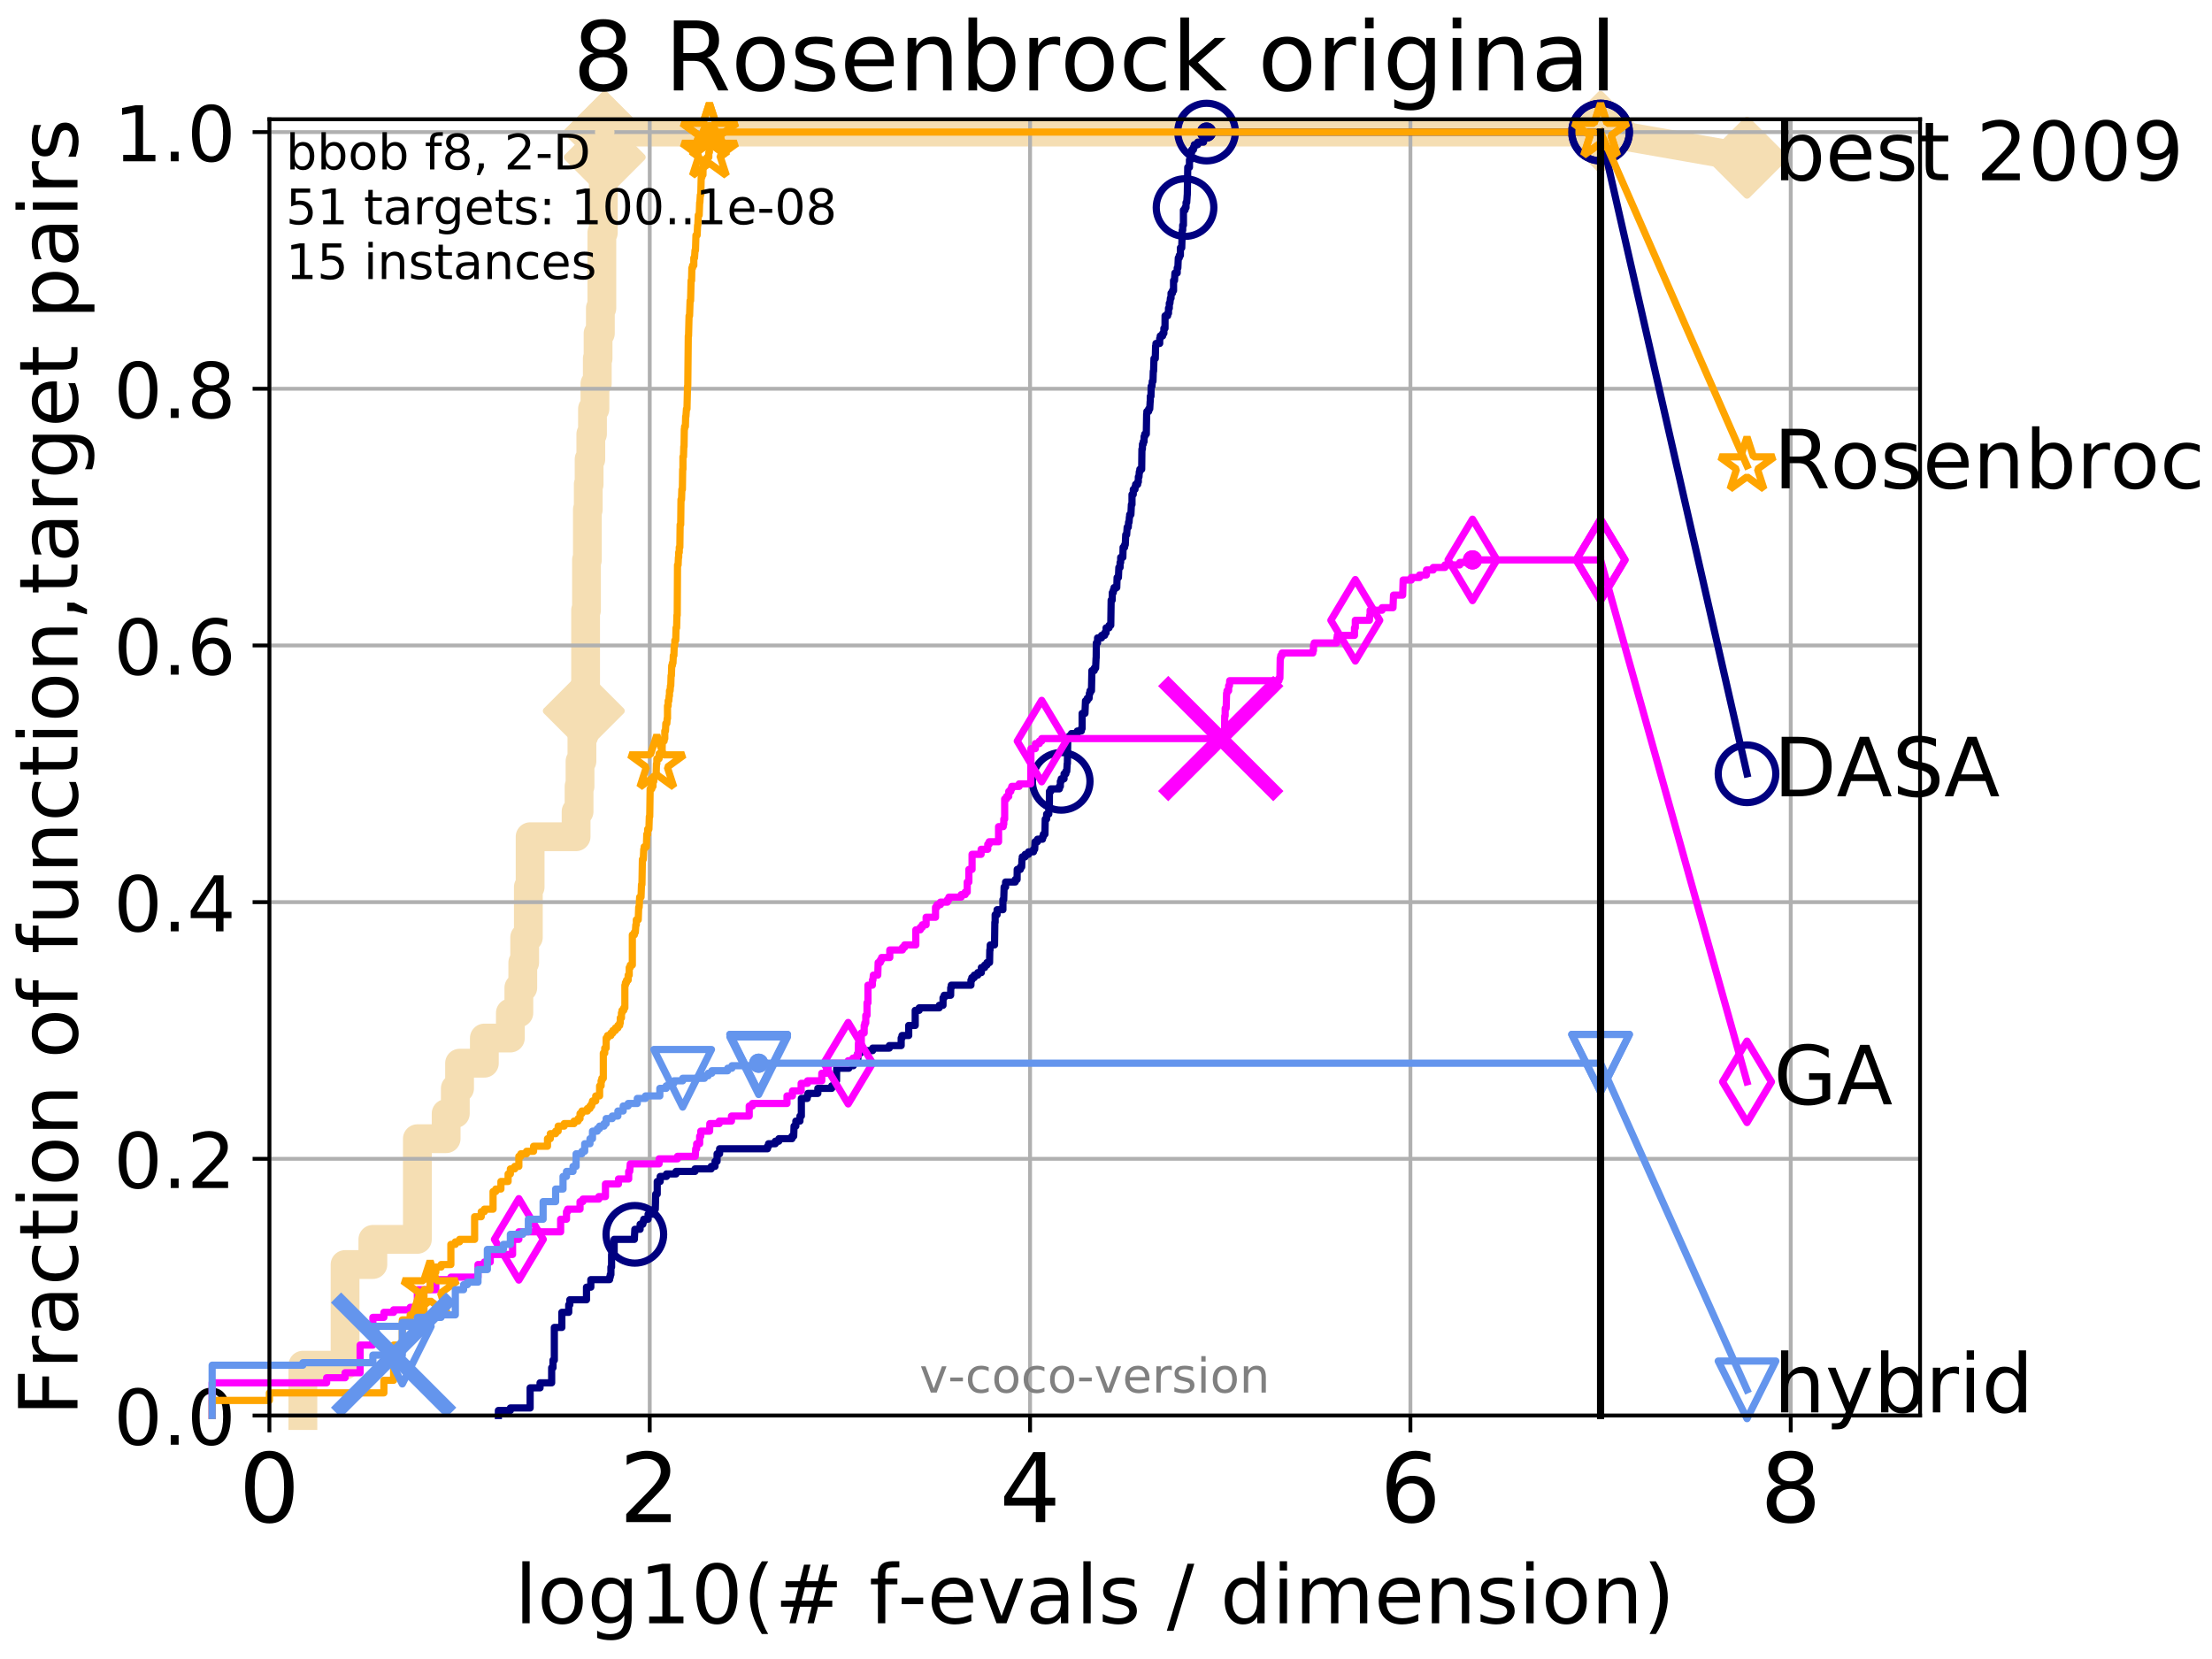 <?xml version="1.0" encoding="utf-8" standalone="no"?>
<!DOCTYPE svg PUBLIC "-//W3C//DTD SVG 1.1//EN"
  "http://www.w3.org/Graphics/SVG/1.1/DTD/svg11.dtd">
<!-- Created with matplotlib (http://matplotlib.org/) -->
<svg height="345.6pt" version="1.1" viewBox="0 0 460.8 345.6" width="460.8pt" xmlns="http://www.w3.org/2000/svg" xmlns:xlink="http://www.w3.org/1999/xlink">
 <defs>
  <style type="text/css">
*{stroke-linecap:butt;stroke-linejoin:round;}
  </style>
 </defs>
 <g id="figure_1">
  <g id="patch_1">
   <path d="M 0 345.6 
L 460.8 345.6 
L 460.8 0 
L 0 0 
z
" style="fill:#ffffff;"/>
  </g>
  <g id="axes_1">
   <g id="patch_2">
    <path d="M 56.12 294.88 
L 399.984 294.88 
L 399.984 24.84 
L 56.12 24.84 
z
" style="fill:#ffffff;"/>
   </g>
   <g id="line2d_1">
    <path d="M 63.096 294.88 
L 63.096 284.395 
L 71.885 284.395 
L 71.885 263.425 
L 77.674 263.425 
L 77.674 258.183 
L 86.947 258.183 
L 86.947 237.213 
L 92.94 237.213 
L 92.94 231.97 
L 94.853 231.97 
L 94.853 226.728 
L 95.736 226.728 
L 95.736 221.485 
L 100.899 221.485 
L 100.899 216.243 
L 106.32 216.243 
L 106.32 211 
L 108.086 211 
L 108.086 205.758 
L 108.905 205.758 
L 108.905 200.515 
L 109.301 200.515 
L 109.301 195.273 
L 110.066 195.273 
L 110.066 184.788 
L 110.436 184.788 
L 110.436 174.303 
L 120.012 174.303 
L 120.012 169.061 
L 120.63 169.061 
L 120.63 163.818 
L 120.831 163.818 
L 120.831 158.576 
L 121.226 158.576 
L 121.226 153.333 
L 121.613 153.333 
L 121.613 148.091 
L 121.803 148.091 
L 121.803 142.848 
L 121.991 142.848 
L 121.991 127.121 
L 122.177 127.121 
L 122.177 116.636 
L 122.361 116.636 
L 122.361 106.151 
L 122.543 106.151 
L 122.543 100.908 
L 122.723 100.908 
L 122.723 95.666 
L 123.078 95.666 
L 123.078 90.423 
L 123.426 90.423 
L 123.426 85.181 
L 123.934 85.181 
L 123.934 79.938 
L 124.428 79.938 
L 124.428 74.696 
L 124.59 74.696 
L 124.59 69.453 
L 125.066 69.453 
L 125.066 64.211 
L 125.376 64.211 
L 125.376 48.484 
L 125.68 48.484 
L 125.68 32.756 
L 125.979 32.756 
L 125.979 27.514 
L 333.43 27.514 
" style="fill:none;stroke:#f5deb3;stroke-linecap:square;stroke-width:6;"/>
   </g>
   <g id="line2d_2">
    <defs>
     <path d="M -0 7.778 
L 7.778 0 
L 0 -7.778 
L -7.778 -0 
z
" id="ma3405b2e28" style="stroke:#f5deb3;stroke-linejoin:miter;stroke-width:1.5;"/>
    </defs>
    <g>
     <use style="fill:#f5deb3;stroke:#f5deb3;stroke-linejoin:miter;stroke-width:1.5;" x="121.613" xlink:href="#ma3405b2e28" y="148.091"/>
     <use style="fill:#f5deb3;stroke:#f5deb3;stroke-linejoin:miter;stroke-width:1.5;" x="125.979" xlink:href="#ma3405b2e28" y="32.756"/>
     <use style="fill:#f5deb3;stroke:#f5deb3;stroke-linejoin:miter;stroke-width:1.5;" x="125.979" xlink:href="#ma3405b2e28" y="27.514"/>
     <use style="fill:#f5deb3;stroke:#f5deb3;stroke-linejoin:miter;stroke-width:1.5;" x="125.979" xlink:href="#ma3405b2e28" y="27.514"/>
     <use style="fill:#f5deb3;stroke:#f5deb3;stroke-linejoin:miter;stroke-width:1.5;" x="333.43" xlink:href="#ma3405b2e28" y="27.514"/>
    </g>
   </g>
   <g id="line2d_3">
    <path style="fill:none;stroke:#f5deb3;stroke-linecap:square;stroke-width:6;"/>
    <g/>
   </g>
   <g id="line2d_4">
    <path d="M 333.43 27.514 
L 363.934 32.861 
" style="fill:none;stroke:#f5deb3;stroke-linecap:square;stroke-width:6;"/>
    <g>
     <use style="fill:#f5deb3;stroke:#f5deb3;stroke-linejoin:miter;stroke-width:1.5;" x="333.43" xlink:href="#ma3405b2e28" y="27.514"/>
     <use style="fill:#f5deb3;stroke:#f5deb3;stroke-linejoin:miter;stroke-width:1.5;" x="363.934" xlink:href="#ma3405b2e28" y="32.861"/>
    </g>
   </g>
   <g id="matplotlib.axis_1">
    <g id="xtick_1">
     <g id="line2d_5">
      <path clip-path="url(#paa19311387)" d="M 56.12 294.88 
L 56.12 24.84 
" style="fill:none;stroke:#b0b0b0;stroke-linecap:square;stroke-width:0.8;"/>
     </g>
     <g id="line2d_6">
      <defs>
       <path d="M 0 0 
L 0 3.5 
" id="mcfea1289a4" style="stroke:#000000;stroke-width:0.8;"/>
      </defs>
      <g>
       <use style="stroke:#000000;stroke-width:0.8;" x="56.12" xlink:href="#mcfea1289a4" y="294.88"/>
      </g>
     </g>
     <g id="text_1">
      <!-- 0 -->
      <defs>
       <path d="M 31.781 66.406 
Q 24.172 66.406 20.328 58.906 
Q 16.5 51.422 16.5 36.375 
Q 16.5 21.391 20.328 13.891 
Q 24.172 6.391 31.781 6.391 
Q 39.453 6.391 43.281 13.891 
Q 47.125 21.391 47.125 36.375 
Q 47.125 51.422 43.281 58.906 
Q 39.453 66.406 31.781 66.406 
z
M 31.781 74.219 
Q 44.047 74.219 50.516 64.516 
Q 56.984 54.828 56.984 36.375 
Q 56.984 17.969 50.516 8.266 
Q 44.047 -1.422 31.781 -1.422 
Q 19.531 -1.422 13.062 8.266 
Q 6.594 17.969 6.594 36.375 
Q 6.594 54.828 13.062 64.516 
Q 19.531 74.219 31.781 74.219 
z
" id="DejaVuSans-30"/>
      </defs>
      <g transform="translate(49.758 317.077)scale(0.2 -0.2)">
       <use xlink:href="#DejaVuSans-30"/>
      </g>
     </g>
    </g>
    <g id="xtick_2">
     <g id="line2d_7">
      <path clip-path="url(#paa19311387)" d="M 135.351 294.88 
L 135.351 24.84 
" style="fill:none;stroke:#b0b0b0;stroke-linecap:square;stroke-width:0.8;"/>
     </g>
     <g id="line2d_8">
      <g>
       <use style="stroke:#000000;stroke-width:0.8;" x="135.351" xlink:href="#mcfea1289a4" y="294.88"/>
      </g>
     </g>
     <g id="text_2">
      <!-- 2 -->
      <defs>
       <path d="M 19.188 8.297 
L 53.609 8.297 
L 53.609 0 
L 7.328 0 
L 7.328 8.297 
Q 12.938 14.109 22.625 23.891 
Q 32.328 33.688 34.812 36.531 
Q 39.547 41.844 41.422 45.531 
Q 43.312 49.219 43.312 52.781 
Q 43.312 58.594 39.234 62.25 
Q 35.156 65.922 28.609 65.922 
Q 23.969 65.922 18.812 64.312 
Q 13.672 62.703 7.812 59.422 
L 7.812 69.391 
Q 13.766 71.781 18.938 73 
Q 24.125 74.219 28.422 74.219 
Q 39.75 74.219 46.484 68.547 
Q 53.219 62.891 53.219 53.422 
Q 53.219 48.922 51.531 44.891 
Q 49.859 40.875 45.406 35.406 
Q 44.188 33.984 37.641 27.219 
Q 31.109 20.453 19.188 8.297 
z
" id="DejaVuSans-32"/>
      </defs>
      <g transform="translate(128.989 317.077)scale(0.2 -0.2)">
       <use xlink:href="#DejaVuSans-32"/>
      </g>
     </g>
    </g>
    <g id="xtick_3">
     <g id="line2d_9">
      <path clip-path="url(#paa19311387)" d="M 214.583 294.88 
L 214.583 24.84 
" style="fill:none;stroke:#b0b0b0;stroke-linecap:square;stroke-width:0.8;"/>
     </g>
     <g id="line2d_10">
      <g>
       <use style="stroke:#000000;stroke-width:0.8;" x="214.583" xlink:href="#mcfea1289a4" y="294.88"/>
      </g>
     </g>
     <g id="text_3">
      <!-- 4 -->
      <defs>
       <path d="M 37.797 64.312 
L 12.891 25.391 
L 37.797 25.391 
z
M 35.203 72.906 
L 47.609 72.906 
L 47.609 25.391 
L 58.016 25.391 
L 58.016 17.188 
L 47.609 17.188 
L 47.609 0 
L 37.797 0 
L 37.797 17.188 
L 4.891 17.188 
L 4.891 26.703 
z
" id="DejaVuSans-34"/>
      </defs>
      <g transform="translate(208.22 317.077)scale(0.2 -0.2)">
       <use xlink:href="#DejaVuSans-34"/>
      </g>
     </g>
    </g>
    <g id="xtick_4">
     <g id="line2d_11">
      <path clip-path="url(#paa19311387)" d="M 293.814 294.88 
L 293.814 24.84 
" style="fill:none;stroke:#b0b0b0;stroke-linecap:square;stroke-width:0.8;"/>
     </g>
     <g id="line2d_12">
      <g>
       <use style="stroke:#000000;stroke-width:0.8;" x="293.814" xlink:href="#mcfea1289a4" y="294.88"/>
      </g>
     </g>
     <g id="text_4">
      <!-- 6 -->
      <defs>
       <path d="M 33.016 40.375 
Q 26.375 40.375 22.484 35.828 
Q 18.609 31.297 18.609 23.391 
Q 18.609 15.531 22.484 10.953 
Q 26.375 6.391 33.016 6.391 
Q 39.656 6.391 43.531 10.953 
Q 47.406 15.531 47.406 23.391 
Q 47.406 31.297 43.531 35.828 
Q 39.656 40.375 33.016 40.375 
z
M 52.594 71.297 
L 52.594 62.312 
Q 48.875 64.062 45.094 64.984 
Q 41.312 65.922 37.594 65.922 
Q 27.828 65.922 22.672 59.328 
Q 17.531 52.734 16.797 39.406 
Q 19.672 43.656 24.016 45.922 
Q 28.375 48.188 33.594 48.188 
Q 44.578 48.188 50.953 41.516 
Q 57.328 34.859 57.328 23.391 
Q 57.328 12.156 50.688 5.359 
Q 44.047 -1.422 33.016 -1.422 
Q 20.359 -1.422 13.672 8.266 
Q 6.984 17.969 6.984 36.375 
Q 6.984 53.656 15.188 63.938 
Q 23.391 74.219 37.203 74.219 
Q 40.922 74.219 44.703 73.484 
Q 48.484 72.75 52.594 71.297 
z
" id="DejaVuSans-36"/>
      </defs>
      <g transform="translate(287.452 317.077)scale(0.2 -0.2)">
       <use xlink:href="#DejaVuSans-36"/>
      </g>
     </g>
    </g>
    <g id="xtick_5">
     <g id="line2d_13">
      <path clip-path="url(#paa19311387)" d="M 373.045 294.88 
L 373.045 24.84 
" style="fill:none;stroke:#b0b0b0;stroke-linecap:square;stroke-width:0.8;"/>
     </g>
     <g id="line2d_14">
      <g>
       <use style="stroke:#000000;stroke-width:0.8;" x="373.045" xlink:href="#mcfea1289a4" y="294.88"/>
      </g>
     </g>
     <g id="text_5">
      <!-- 8 -->
      <defs>
       <path d="M 31.781 34.625 
Q 24.75 34.625 20.719 30.859 
Q 16.703 27.094 16.703 20.516 
Q 16.703 13.922 20.719 10.156 
Q 24.75 6.391 31.781 6.391 
Q 38.812 6.391 42.859 10.172 
Q 46.922 13.969 46.922 20.516 
Q 46.922 27.094 42.891 30.859 
Q 38.875 34.625 31.781 34.625 
z
M 21.922 38.812 
Q 15.578 40.375 12.031 44.719 
Q 8.5 49.078 8.5 55.328 
Q 8.5 64.062 14.719 69.141 
Q 20.953 74.219 31.781 74.219 
Q 42.672 74.219 48.875 69.141 
Q 55.078 64.062 55.078 55.328 
Q 55.078 49.078 51.531 44.719 
Q 48 40.375 41.703 38.812 
Q 48.828 37.156 52.797 32.312 
Q 56.781 27.484 56.781 20.516 
Q 56.781 9.906 50.312 4.234 
Q 43.844 -1.422 31.781 -1.422 
Q 19.734 -1.422 13.25 4.234 
Q 6.781 9.906 6.781 20.516 
Q 6.781 27.484 10.781 32.312 
Q 14.797 37.156 21.922 38.812 
z
M 18.312 54.391 
Q 18.312 48.734 21.844 45.562 
Q 25.391 42.391 31.781 42.391 
Q 38.141 42.391 41.719 45.562 
Q 45.312 48.734 45.312 54.391 
Q 45.312 60.062 41.719 63.234 
Q 38.141 66.406 31.781 66.406 
Q 25.391 66.406 21.844 63.234 
Q 18.312 60.062 18.312 54.391 
z
" id="DejaVuSans-38"/>
      </defs>
      <g transform="translate(366.683 317.077)scale(0.2 -0.2)">
       <use xlink:href="#DejaVuSans-38"/>
      </g>
     </g>
    </g>
    <g id="text_6">
     <!-- log10(# f-evals / dimension) -->
     <defs>
      <path d="M 9.422 75.984 
L 18.406 75.984 
L 18.406 0 
L 9.422 0 
z
" id="DejaVuSans-6c"/>
      <path d="M 30.609 48.391 
Q 23.391 48.391 19.188 42.75 
Q 14.984 37.109 14.984 27.297 
Q 14.984 17.484 19.156 11.844 
Q 23.344 6.203 30.609 6.203 
Q 37.797 6.203 41.984 11.859 
Q 46.188 17.531 46.188 27.297 
Q 46.188 37.016 41.984 42.703 
Q 37.797 48.391 30.609 48.391 
z
M 30.609 56 
Q 42.328 56 49.016 48.375 
Q 55.719 40.766 55.719 27.297 
Q 55.719 13.875 49.016 6.219 
Q 42.328 -1.422 30.609 -1.422 
Q 18.844 -1.422 12.172 6.219 
Q 5.516 13.875 5.516 27.297 
Q 5.516 40.766 12.172 48.375 
Q 18.844 56 30.609 56 
z
" id="DejaVuSans-6f"/>
      <path d="M 45.406 27.984 
Q 45.406 37.75 41.375 43.109 
Q 37.359 48.484 30.078 48.484 
Q 22.859 48.484 18.828 43.109 
Q 14.797 37.75 14.797 27.984 
Q 14.797 18.266 18.828 12.891 
Q 22.859 7.516 30.078 7.516 
Q 37.359 7.516 41.375 12.891 
Q 45.406 18.266 45.406 27.984 
z
M 54.391 6.781 
Q 54.391 -7.172 48.188 -13.984 
Q 42 -20.797 29.203 -20.797 
Q 24.469 -20.797 20.266 -20.094 
Q 16.062 -19.391 12.109 -17.922 
L 12.109 -9.188 
Q 16.062 -11.328 19.922 -12.344 
Q 23.781 -13.375 27.781 -13.375 
Q 36.625 -13.375 41.016 -8.766 
Q 45.406 -4.156 45.406 5.172 
L 45.406 9.625 
Q 42.625 4.781 38.281 2.391 
Q 33.938 0 27.875 0 
Q 17.828 0 11.672 7.656 
Q 5.516 15.328 5.516 27.984 
Q 5.516 40.672 11.672 48.328 
Q 17.828 56 27.875 56 
Q 33.938 56 38.281 53.609 
Q 42.625 51.219 45.406 46.391 
L 45.406 54.688 
L 54.391 54.688 
z
" id="DejaVuSans-67"/>
      <path d="M 12.406 8.297 
L 28.516 8.297 
L 28.516 63.922 
L 10.984 60.406 
L 10.984 69.391 
L 28.422 72.906 
L 38.281 72.906 
L 38.281 8.297 
L 54.391 8.297 
L 54.391 0 
L 12.406 0 
z
" id="DejaVuSans-31"/>
      <path d="M 31 75.875 
Q 24.469 64.656 21.281 53.656 
Q 18.109 42.672 18.109 31.391 
Q 18.109 20.125 21.312 9.062 
Q 24.516 -2 31 -13.188 
L 23.188 -13.188 
Q 15.875 -1.703 12.234 9.375 
Q 8.594 20.453 8.594 31.391 
Q 8.594 42.281 12.203 53.312 
Q 15.828 64.359 23.188 75.875 
z
" id="DejaVuSans-28"/>
      <path d="M 51.125 44 
L 36.922 44 
L 32.812 27.688 
L 47.125 27.688 
z
M 43.797 71.781 
L 38.719 51.516 
L 52.984 51.516 
L 58.109 71.781 
L 65.922 71.781 
L 60.891 51.516 
L 76.125 51.516 
L 76.125 44 
L 58.984 44 
L 54.984 27.688 
L 70.516 27.688 
L 70.516 20.219 
L 53.078 20.219 
L 48 0 
L 40.188 0 
L 45.219 20.219 
L 30.906 20.219 
L 25.875 0 
L 18.016 0 
L 23.094 20.219 
L 7.719 20.219 
L 7.719 27.688 
L 24.906 27.688 
L 29 44 
L 13.281 44 
L 13.281 51.516 
L 30.906 51.516 
L 35.891 71.781 
z
" id="DejaVuSans-23"/>
      <path id="DejaVuSans-20"/>
      <path d="M 37.109 75.984 
L 37.109 68.5 
L 28.516 68.5 
Q 23.688 68.5 21.797 66.547 
Q 19.922 64.594 19.922 59.516 
L 19.922 54.688 
L 34.719 54.688 
L 34.719 47.703 
L 19.922 47.703 
L 19.922 0 
L 10.891 0 
L 10.891 47.703 
L 2.297 47.703 
L 2.297 54.688 
L 10.891 54.688 
L 10.891 58.5 
Q 10.891 67.625 15.141 71.797 
Q 19.391 75.984 28.609 75.984 
z
" id="DejaVuSans-66"/>
      <path d="M 4.891 31.391 
L 31.203 31.391 
L 31.203 23.391 
L 4.891 23.391 
z
" id="DejaVuSans-2d"/>
      <path d="M 56.203 29.594 
L 56.203 25.203 
L 14.891 25.203 
Q 15.484 15.922 20.484 11.062 
Q 25.484 6.203 34.422 6.203 
Q 39.594 6.203 44.453 7.469 
Q 49.312 8.734 54.109 11.281 
L 54.109 2.781 
Q 49.266 0.734 44.188 -0.344 
Q 39.109 -1.422 33.891 -1.422 
Q 20.797 -1.422 13.156 6.188 
Q 5.516 13.812 5.516 26.812 
Q 5.516 40.234 12.766 48.109 
Q 20.016 56 32.328 56 
Q 43.359 56 49.781 48.891 
Q 56.203 41.797 56.203 29.594 
z
M 47.219 32.234 
Q 47.125 39.594 43.094 43.984 
Q 39.062 48.391 32.422 48.391 
Q 24.906 48.391 20.391 44.141 
Q 15.875 39.891 15.188 32.172 
z
" id="DejaVuSans-65"/>
      <path d="M 2.984 54.688 
L 12.5 54.688 
L 29.594 8.797 
L 46.688 54.688 
L 56.203 54.688 
L 35.688 0 
L 23.484 0 
z
" id="DejaVuSans-76"/>
      <path d="M 34.281 27.484 
Q 23.391 27.484 19.188 25 
Q 14.984 22.516 14.984 16.5 
Q 14.984 11.719 18.141 8.906 
Q 21.297 6.109 26.703 6.109 
Q 34.188 6.109 38.703 11.406 
Q 43.219 16.703 43.219 25.484 
L 43.219 27.484 
z
M 52.203 31.203 
L 52.203 0 
L 43.219 0 
L 43.219 8.297 
Q 40.141 3.328 35.547 0.953 
Q 30.953 -1.422 24.312 -1.422 
Q 15.922 -1.422 10.953 3.297 
Q 6 8.016 6 15.922 
Q 6 25.141 12.172 29.828 
Q 18.359 34.516 30.609 34.516 
L 43.219 34.516 
L 43.219 35.406 
Q 43.219 41.609 39.141 45 
Q 35.062 48.391 27.688 48.391 
Q 23 48.391 18.547 47.266 
Q 14.109 46.141 10.016 43.891 
L 10.016 52.203 
Q 14.938 54.109 19.578 55.047 
Q 24.219 56 28.609 56 
Q 40.484 56 46.344 49.844 
Q 52.203 43.703 52.203 31.203 
z
" id="DejaVuSans-61"/>
      <path d="M 44.281 53.078 
L 44.281 44.578 
Q 40.484 46.531 36.375 47.5 
Q 32.281 48.484 27.875 48.484 
Q 21.188 48.484 17.844 46.438 
Q 14.5 44.391 14.5 40.281 
Q 14.5 37.156 16.891 35.375 
Q 19.281 33.594 26.516 31.984 
L 29.594 31.297 
Q 39.156 29.25 43.188 25.516 
Q 47.219 21.781 47.219 15.094 
Q 47.219 7.469 41.188 3.016 
Q 35.156 -1.422 24.609 -1.422 
Q 20.219 -1.422 15.453 -0.562 
Q 10.688 0.297 5.422 2 
L 5.422 11.281 
Q 10.406 8.688 15.234 7.391 
Q 20.062 6.109 24.812 6.109 
Q 31.156 6.109 34.562 8.281 
Q 37.984 10.453 37.984 14.406 
Q 37.984 18.062 35.516 20.016 
Q 33.062 21.969 24.703 23.781 
L 21.578 24.516 
Q 13.234 26.266 9.516 29.906 
Q 5.812 33.547 5.812 39.891 
Q 5.812 47.609 11.281 51.797 
Q 16.75 56 26.812 56 
Q 31.781 56 36.172 55.266 
Q 40.578 54.547 44.281 53.078 
z
" id="DejaVuSans-73"/>
      <path d="M 25.391 72.906 
L 33.688 72.906 
L 8.297 -9.281 
L 0 -9.281 
z
" id="DejaVuSans-2f"/>
      <path d="M 45.406 46.391 
L 45.406 75.984 
L 54.391 75.984 
L 54.391 0 
L 45.406 0 
L 45.406 8.203 
Q 42.578 3.328 38.25 0.953 
Q 33.938 -1.422 27.875 -1.422 
Q 17.969 -1.422 11.734 6.484 
Q 5.516 14.406 5.516 27.297 
Q 5.516 40.188 11.734 48.094 
Q 17.969 56 27.875 56 
Q 33.938 56 38.25 53.625 
Q 42.578 51.266 45.406 46.391 
z
M 14.797 27.297 
Q 14.797 17.391 18.875 11.75 
Q 22.953 6.109 30.078 6.109 
Q 37.203 6.109 41.297 11.75 
Q 45.406 17.391 45.406 27.297 
Q 45.406 37.203 41.297 42.844 
Q 37.203 48.484 30.078 48.484 
Q 22.953 48.484 18.875 42.844 
Q 14.797 37.203 14.797 27.297 
z
" id="DejaVuSans-64"/>
      <path d="M 9.422 54.688 
L 18.406 54.688 
L 18.406 0 
L 9.422 0 
z
M 9.422 75.984 
L 18.406 75.984 
L 18.406 64.594 
L 9.422 64.594 
z
" id="DejaVuSans-69"/>
      <path d="M 52 44.188 
Q 55.375 50.25 60.062 53.125 
Q 64.75 56 71.094 56 
Q 79.641 56 84.281 50.016 
Q 88.922 44.047 88.922 33.016 
L 88.922 0 
L 79.891 0 
L 79.891 32.719 
Q 79.891 40.578 77.094 44.375 
Q 74.312 48.188 68.609 48.188 
Q 61.625 48.188 57.562 43.547 
Q 53.516 38.922 53.516 30.906 
L 53.516 0 
L 44.484 0 
L 44.484 32.719 
Q 44.484 40.625 41.703 44.406 
Q 38.922 48.188 33.109 48.188 
Q 26.219 48.188 22.156 43.531 
Q 18.109 38.875 18.109 30.906 
L 18.109 0 
L 9.078 0 
L 9.078 54.688 
L 18.109 54.688 
L 18.109 46.188 
Q 21.188 51.219 25.484 53.609 
Q 29.781 56 35.688 56 
Q 41.656 56 45.828 52.969 
Q 50 49.953 52 44.188 
z
" id="DejaVuSans-6d"/>
      <path d="M 54.891 33.016 
L 54.891 0 
L 45.906 0 
L 45.906 32.719 
Q 45.906 40.484 42.875 44.328 
Q 39.844 48.188 33.797 48.188 
Q 26.516 48.188 22.312 43.547 
Q 18.109 38.922 18.109 30.906 
L 18.109 0 
L 9.078 0 
L 9.078 54.688 
L 18.109 54.688 
L 18.109 46.188 
Q 21.344 51.125 25.703 53.562 
Q 30.078 56 35.797 56 
Q 45.219 56 50.047 50.172 
Q 54.891 44.344 54.891 33.016 
z
" id="DejaVuSans-6e"/>
      <path d="M 8.016 75.875 
L 15.828 75.875 
Q 23.141 64.359 26.781 53.312 
Q 30.422 42.281 30.422 31.391 
Q 30.422 20.453 26.781 9.375 
Q 23.141 -1.703 15.828 -13.188 
L 8.016 -13.188 
Q 14.5 -2 17.703 9.062 
Q 20.906 20.125 20.906 31.391 
Q 20.906 42.672 17.703 53.656 
Q 14.5 64.656 8.016 75.875 
z
" id="DejaVuSans-29"/>
     </defs>
     <g transform="translate(107.211 338.154)scale(0.17 -0.17)">
      <use xlink:href="#DejaVuSans-6c"/>
      <use x="27.783" xlink:href="#DejaVuSans-6f"/>
      <use x="88.965" xlink:href="#DejaVuSans-67"/>
      <use x="152.441" xlink:href="#DejaVuSans-31"/>
      <use x="216.064" xlink:href="#DejaVuSans-30"/>
      <use x="279.688" xlink:href="#DejaVuSans-28"/>
      <use x="318.701" xlink:href="#DejaVuSans-23"/>
      <use x="402.49" xlink:href="#DejaVuSans-20"/>
      <use x="434.277" xlink:href="#DejaVuSans-66"/>
      <use x="469.404" xlink:href="#DejaVuSans-2d"/>
      <use x="505.488" xlink:href="#DejaVuSans-65"/>
      <use x="567.012" xlink:href="#DejaVuSans-76"/>
      <use x="626.191" xlink:href="#DejaVuSans-61"/>
      <use x="687.471" xlink:href="#DejaVuSans-6c"/>
      <use x="715.254" xlink:href="#DejaVuSans-73"/>
      <use x="767.354" xlink:href="#DejaVuSans-20"/>
      <use x="799.141" xlink:href="#DejaVuSans-2f"/>
      <use x="832.832" xlink:href="#DejaVuSans-20"/>
      <use x="864.619" xlink:href="#DejaVuSans-64"/>
      <use x="928.096" xlink:href="#DejaVuSans-69"/>
      <use x="955.879" xlink:href="#DejaVuSans-6d"/>
      <use x="1053.291" xlink:href="#DejaVuSans-65"/>
      <use x="1114.814" xlink:href="#DejaVuSans-6e"/>
      <use x="1178.193" xlink:href="#DejaVuSans-73"/>
      <use x="1230.293" xlink:href="#DejaVuSans-69"/>
      <use x="1258.076" xlink:href="#DejaVuSans-6f"/>
      <use x="1319.258" xlink:href="#DejaVuSans-6e"/>
      <use x="1382.637" xlink:href="#DejaVuSans-29"/>
     </g>
    </g>
   </g>
   <g id="matplotlib.axis_2">
    <g id="ytick_1">
     <g id="line2d_15">
      <path clip-path="url(#paa19311387)" d="M 56.12 294.88 
L 399.984 294.88 
" style="fill:none;stroke:#b0b0b0;stroke-linecap:square;stroke-width:0.8;"/>
     </g>
     <g id="line2d_16">
      <defs>
       <path d="M 0 0 
L -3.5 0 
" id="mf6fa0dbc91" style="stroke:#000000;stroke-width:0.8;"/>
      </defs>
      <g>
       <use style="stroke:#000000;stroke-width:0.8;" x="56.12" xlink:href="#mf6fa0dbc91" y="294.88"/>
      </g>
     </g>
     <g id="text_7">
      <!-- 0.0 -->
      <defs>
       <path d="M 10.688 12.406 
L 21 12.406 
L 21 0 
L 10.688 0 
z
" id="DejaVuSans-2e"/>
      </defs>
      <g transform="translate(23.675 300.959)scale(0.16 -0.16)">
       <use xlink:href="#DejaVuSans-30"/>
       <use x="63.623" xlink:href="#DejaVuSans-2e"/>
       <use x="95.41" xlink:href="#DejaVuSans-30"/>
      </g>
     </g>
    </g>
    <g id="ytick_2">
     <g id="line2d_17">
      <path clip-path="url(#paa19311387)" d="M 56.12 241.407 
L 399.984 241.407 
" style="fill:none;stroke:#b0b0b0;stroke-linecap:square;stroke-width:0.8;"/>
     </g>
     <g id="line2d_18">
      <g>
       <use style="stroke:#000000;stroke-width:0.8;" x="56.12" xlink:href="#mf6fa0dbc91" y="241.407"/>
      </g>
     </g>
     <g id="text_8">
      <!-- 0.2 -->
      <g transform="translate(23.675 247.485)scale(0.16 -0.16)">
       <use xlink:href="#DejaVuSans-30"/>
       <use x="63.623" xlink:href="#DejaVuSans-2e"/>
       <use x="95.41" xlink:href="#DejaVuSans-32"/>
      </g>
     </g>
    </g>
    <g id="ytick_3">
     <g id="line2d_19">
      <path clip-path="url(#paa19311387)" d="M 56.12 187.933 
L 399.984 187.933 
" style="fill:none;stroke:#b0b0b0;stroke-linecap:square;stroke-width:0.8;"/>
     </g>
     <g id="line2d_20">
      <g>
       <use style="stroke:#000000;stroke-width:0.8;" x="56.12" xlink:href="#mf6fa0dbc91" y="187.933"/>
      </g>
     </g>
     <g id="text_9">
      <!-- 0.4 -->
      <g transform="translate(23.675 194.012)scale(0.16 -0.16)">
       <use xlink:href="#DejaVuSans-30"/>
       <use x="63.623" xlink:href="#DejaVuSans-2e"/>
       <use x="95.41" xlink:href="#DejaVuSans-34"/>
      </g>
     </g>
    </g>
    <g id="ytick_4">
     <g id="line2d_21">
      <path clip-path="url(#paa19311387)" d="M 56.12 134.46 
L 399.984 134.46 
" style="fill:none;stroke:#b0b0b0;stroke-linecap:square;stroke-width:0.8;"/>
     </g>
     <g id="line2d_22">
      <g>
       <use style="stroke:#000000;stroke-width:0.8;" x="56.12" xlink:href="#mf6fa0dbc91" y="134.46"/>
      </g>
     </g>
     <g id="text_10">
      <!-- 0.6 -->
      <g transform="translate(23.675 140.539)scale(0.16 -0.16)">
       <use xlink:href="#DejaVuSans-30"/>
       <use x="63.623" xlink:href="#DejaVuSans-2e"/>
       <use x="95.41" xlink:href="#DejaVuSans-36"/>
      </g>
     </g>
    </g>
    <g id="ytick_5">
     <g id="line2d_23">
      <path clip-path="url(#paa19311387)" d="M 56.12 80.987 
L 399.984 80.987 
" style="fill:none;stroke:#b0b0b0;stroke-linecap:square;stroke-width:0.8;"/>
     </g>
     <g id="line2d_24">
      <g>
       <use style="stroke:#000000;stroke-width:0.8;" x="56.12" xlink:href="#mf6fa0dbc91" y="80.987"/>
      </g>
     </g>
     <g id="text_11">
      <!-- 0.8 -->
      <g transform="translate(23.675 87.066)scale(0.16 -0.16)">
       <use xlink:href="#DejaVuSans-30"/>
       <use x="63.623" xlink:href="#DejaVuSans-2e"/>
       <use x="95.41" xlink:href="#DejaVuSans-38"/>
      </g>
     </g>
    </g>
    <g id="ytick_6">
     <g id="line2d_25">
      <path clip-path="url(#paa19311387)" d="M 56.12 27.514 
L 399.984 27.514 
" style="fill:none;stroke:#b0b0b0;stroke-linecap:square;stroke-width:0.8;"/>
     </g>
     <g id="line2d_26">
      <g>
       <use style="stroke:#000000;stroke-width:0.8;" x="56.12" xlink:href="#mf6fa0dbc91" y="27.514"/>
      </g>
     </g>
     <g id="text_12">
      <!-- 1.0 -->
      <g transform="translate(23.675 33.592)scale(0.16 -0.16)">
       <use xlink:href="#DejaVuSans-31"/>
       <use x="63.623" xlink:href="#DejaVuSans-2e"/>
       <use x="95.41" xlink:href="#DejaVuSans-30"/>
      </g>
     </g>
    </g>
    <g id="text_13">
     <!-- Fraction of function,target pairs -->
     <defs>
      <path d="M 9.812 72.906 
L 51.703 72.906 
L 51.703 64.594 
L 19.672 64.594 
L 19.672 43.109 
L 48.578 43.109 
L 48.578 34.812 
L 19.672 34.812 
L 19.672 0 
L 9.812 0 
z
" id="DejaVuSans-46"/>
      <path d="M 41.109 46.297 
Q 39.594 47.172 37.812 47.578 
Q 36.031 48 33.891 48 
Q 26.266 48 22.188 43.047 
Q 18.109 38.094 18.109 28.812 
L 18.109 0 
L 9.078 0 
L 9.078 54.688 
L 18.109 54.688 
L 18.109 46.188 
Q 20.953 51.172 25.484 53.578 
Q 30.031 56 36.531 56 
Q 37.453 56 38.578 55.875 
Q 39.703 55.766 41.062 55.516 
z
" id="DejaVuSans-72"/>
      <path d="M 48.781 52.594 
L 48.781 44.188 
Q 44.969 46.297 41.141 47.344 
Q 37.312 48.391 33.406 48.391 
Q 24.656 48.391 19.812 42.844 
Q 14.984 37.312 14.984 27.297 
Q 14.984 17.281 19.812 11.734 
Q 24.656 6.203 33.406 6.203 
Q 37.312 6.203 41.141 7.25 
Q 44.969 8.297 48.781 10.406 
L 48.781 2.094 
Q 45.016 0.344 40.984 -0.531 
Q 36.969 -1.422 32.422 -1.422 
Q 20.062 -1.422 12.781 6.344 
Q 5.516 14.109 5.516 27.297 
Q 5.516 40.672 12.859 48.328 
Q 20.219 56 33.016 56 
Q 37.156 56 41.109 55.141 
Q 45.062 54.297 48.781 52.594 
z
" id="DejaVuSans-63"/>
      <path d="M 18.312 70.219 
L 18.312 54.688 
L 36.812 54.688 
L 36.812 47.703 
L 18.312 47.703 
L 18.312 18.016 
Q 18.312 11.328 20.141 9.422 
Q 21.969 7.516 27.594 7.516 
L 36.812 7.516 
L 36.812 0 
L 27.594 0 
Q 17.188 0 13.234 3.875 
Q 9.281 7.766 9.281 18.016 
L 9.281 47.703 
L 2.688 47.703 
L 2.688 54.688 
L 9.281 54.688 
L 9.281 70.219 
z
" id="DejaVuSans-74"/>
      <path d="M 8.5 21.578 
L 8.5 54.688 
L 17.484 54.688 
L 17.484 21.922 
Q 17.484 14.156 20.5 10.266 
Q 23.531 6.391 29.594 6.391 
Q 36.859 6.391 41.078 11.031 
Q 45.312 15.672 45.312 23.688 
L 45.312 54.688 
L 54.297 54.688 
L 54.297 0 
L 45.312 0 
L 45.312 8.406 
Q 42.047 3.422 37.719 1 
Q 33.406 -1.422 27.688 -1.422 
Q 18.266 -1.422 13.375 4.438 
Q 8.5 10.297 8.5 21.578 
z
M 31.109 56 
z
" id="DejaVuSans-75"/>
      <path d="M 11.719 12.406 
L 22.016 12.406 
L 22.016 4 
L 14.016 -11.625 
L 7.719 -11.625 
L 11.719 4 
z
" id="DejaVuSans-2c"/>
      <path d="M 18.109 8.203 
L 18.109 -20.797 
L 9.078 -20.797 
L 9.078 54.688 
L 18.109 54.688 
L 18.109 46.391 
Q 20.953 51.266 25.266 53.625 
Q 29.594 56 35.594 56 
Q 45.562 56 51.781 48.094 
Q 58.016 40.188 58.016 27.297 
Q 58.016 14.406 51.781 6.484 
Q 45.562 -1.422 35.594 -1.422 
Q 29.594 -1.422 25.266 0.953 
Q 20.953 3.328 18.109 8.203 
z
M 48.688 27.297 
Q 48.688 37.203 44.609 42.844 
Q 40.531 48.484 33.406 48.484 
Q 26.266 48.484 22.188 42.844 
Q 18.109 37.203 18.109 27.297 
Q 18.109 17.391 22.188 11.75 
Q 26.266 6.109 33.406 6.109 
Q 40.531 6.109 44.609 11.75 
Q 48.688 17.391 48.688 27.297 
z
" id="DejaVuSans-70"/>
     </defs>
     <g transform="translate(16.14 294.999)rotate(-90)scale(0.17 -0.17)">
      <use xlink:href="#DejaVuSans-46"/>
      <use x="57.41" xlink:href="#DejaVuSans-72"/>
      <use x="98.523" xlink:href="#DejaVuSans-61"/>
      <use x="159.803" xlink:href="#DejaVuSans-63"/>
      <use x="214.783" xlink:href="#DejaVuSans-74"/>
      <use x="253.992" xlink:href="#DejaVuSans-69"/>
      <use x="281.775" xlink:href="#DejaVuSans-6f"/>
      <use x="342.957" xlink:href="#DejaVuSans-6e"/>
      <use x="406.336" xlink:href="#DejaVuSans-20"/>
      <use x="438.123" xlink:href="#DejaVuSans-6f"/>
      <use x="499.305" xlink:href="#DejaVuSans-66"/>
      <use x="534.51" xlink:href="#DejaVuSans-20"/>
      <use x="566.297" xlink:href="#DejaVuSans-66"/>
      <use x="601.502" xlink:href="#DejaVuSans-75"/>
      <use x="664.881" xlink:href="#DejaVuSans-6e"/>
      <use x="728.26" xlink:href="#DejaVuSans-63"/>
      <use x="783.24" xlink:href="#DejaVuSans-74"/>
      <use x="822.449" xlink:href="#DejaVuSans-69"/>
      <use x="850.232" xlink:href="#DejaVuSans-6f"/>
      <use x="911.414" xlink:href="#DejaVuSans-6e"/>
      <use x="974.793" xlink:href="#DejaVuSans-2c"/>
      <use x="1006.58" xlink:href="#DejaVuSans-74"/>
      <use x="1045.789" xlink:href="#DejaVuSans-61"/>
      <use x="1107.068" xlink:href="#DejaVuSans-72"/>
      <use x="1148.166" xlink:href="#DejaVuSans-67"/>
      <use x="1211.643" xlink:href="#DejaVuSans-65"/>
      <use x="1273.166" xlink:href="#DejaVuSans-74"/>
      <use x="1312.375" xlink:href="#DejaVuSans-20"/>
      <use x="1344.162" xlink:href="#DejaVuSans-70"/>
      <use x="1407.639" xlink:href="#DejaVuSans-61"/>
      <use x="1468.918" xlink:href="#DejaVuSans-69"/>
      <use x="1496.701" xlink:href="#DejaVuSans-72"/>
      <use x="1537.814" xlink:href="#DejaVuSans-73"/>
     </g>
    </g>
   </g>
   <g id="line2d_27">
    <defs>
     <path d="M 0 1.5 
C 0.398 1.5 0.779 1.342 1.061 1.061 
C 1.342 0.779 1.5 0.398 1.5 0 
C 1.5 -0.398 1.342 -0.779 1.061 -1.061 
C 0.779 -1.342 0.398 -1.5 0 -1.5 
C -0.398 -1.5 -0.779 -1.342 -1.061 -1.061 
C -1.342 -0.779 -1.5 -0.398 -1.5 0 
C -1.5 0.398 -1.342 0.779 -1.061 1.061 
C -0.779 1.342 -0.398 1.5 0 1.5 
z
" id="mebcb69b896" style="stroke:#f5deb3;"/>
    </defs>
    <g>
     <use style="fill:#f5deb3;stroke:#f5deb3;" x="125.979" xlink:href="#mebcb69b896" y="27.514"/>
     <use style="fill:#f5deb3;stroke:#f5deb3;" x="125.979" xlink:href="#mebcb69b896" y="27.514"/>
    </g>
   </g>
   <g id="line2d_28">
    <defs>
     <path d="M 0 1.5 
C 0.398 1.5 0.779 1.342 1.061 1.061 
C 1.342 0.779 1.5 0.398 1.5 0 
C 1.5 -0.398 1.342 -0.779 1.061 -1.061 
C 0.779 -1.342 0.398 -1.5 0 -1.5 
C -0.398 -1.5 -0.779 -1.342 -1.061 -1.061 
C -1.342 -0.779 -1.5 -0.398 -1.5 0 
C -1.5 0.398 -1.342 0.779 -1.061 1.061 
C -0.779 1.342 -0.398 1.5 0 1.5 
z
" id="m84afaf8209" style="stroke:#000080;"/>
    </defs>
    <g>
     <use style="fill:#000080;stroke:#000080;" x="251.348" xlink:href="#m84afaf8209" y="27.514"/>
     <use style="fill:#000080;stroke:#000080;" x="251.348" xlink:href="#m84afaf8209" y="27.514"/>
    </g>
   </g>
   <g id="line2d_29">
    <path d="M 103.822 294.88 
L 103.822 293.832 
L 106.32 293.832 
L 106.32 293.307 
L 110.436 293.307 
L 110.436 289.113 
L 112.503 289.113 
L 112.503 288.065 
L 114.922 288.065 
L 114.922 284.919 
L 115.201 284.919 
L 115.201 283.347 
L 115.477 283.347 
L 115.477 276.531 
L 117.042 276.531 
L 117.042 273.386 
L 118.476 273.386 
L 118.476 271.813 
L 118.704 271.813 
L 118.704 270.765 
L 122.177 270.765 
L 122.177 268.143 
L 123.078 268.143 
L 123.078 266.571 
L 126.987 266.571 
L 126.987 266.046 
L 127.127 266.046 
L 127.127 265.522 
L 127.265 265.522 
L 127.265 263.949 
L 127.402 263.949 
L 127.402 261.328 
L 127.94 261.328 
L 127.94 258.183 
L 132.146 258.183 
L 132.249 256.086 
L 133.346 256.086 
L 133.346 255.037 
L 133.917 255.037 
L 133.917 254.513 
L 134.103 254.513 
L 134.103 253.989 
L 135.004 253.989 
L 135.004 252.94 
L 136.191 252.94 
L 136.191 251.892 
L 136.515 251.892 
L 136.596 248.746 
L 136.913 248.746 
L 136.913 246.125 
L 137.53 246.125 
L 137.53 245.076 
L 138.843 245.076 
L 138.843 244.552 
L 140.83 244.552 
L 140.83 244.028 
L 144.782 244.028 
L 144.782 243.504 
L 148.157 243.504 
L 148.157 242.979 
L 148.956 242.979 
L 148.956 241.931 
L 149.38 241.931 
L 149.38 240.358 
L 149.904 240.358 
L 149.904 239.31 
L 159.877 239.31 
L 159.877 238.785 
L 160.103 238.785 
L 160.103 238.261 
L 161.513 238.261 
L 161.513 237.737 
L 162.249 237.737 
L 162.249 237.213 
L 164.976 237.213 
L 164.976 236.689 
L 165.341 236.689 
L 165.416 234.592 
L 165.787 234.592 
L 165.787 233.543 
L 166.645 233.543 
L 166.645 232.495 
L 166.936 232.495 
L 166.936 228.825 
L 168.154 228.825 
L 168.154 228.301 
L 168.306 228.301 
L 168.306 227.776 
L 170.369 227.776 
L 170.369 226.728 
L 173.259 226.728 
L 173.259 226.204 
L 173.912 226.204 
L 173.912 225.155 
L 174.265 225.155 
L 174.292 222.534 
L 176.832 222.534 
L 176.832 222.01 
L 177.764 222.01 
L 177.764 221.485 
L 178.018 221.485 
L 178.018 220.961 
L 178.71 220.961 
L 178.71 219.388 
L 179.234 219.388 
L 179.234 218.864 
L 181.787 218.864 
L 181.787 218.34 
L 185.26 218.34 
L 185.26 217.816 
L 187.732 217.816 
L 187.732 216.243 
L 187.903 216.243 
L 187.903 215.719 
L 189.301 215.719 
L 189.301 213.622 
L 190.656 213.622 
L 190.656 210.476 
L 191.482 210.476 
L 191.482 209.952 
L 195.656 209.952 
L 195.656 209.428 
L 196.444 209.428 
L 196.452 207.855 
L 196.694 207.855 
L 196.694 207.331 
L 198.035 207.331 
L 198.055 205.758 
L 198.167 205.758 
L 198.167 205.234 
L 202.264 205.234 
L 202.264 204.185 
L 202.449 204.185 
L 202.449 203.661 
L 202.956 203.661 
L 202.956 203.137 
L 203.69 203.137 
L 203.69 202.612 
L 204.431 202.612 
L 204.431 201.564 
L 205.124 201.564 
L 205.124 201.04 
L 205.601 201.04 
L 205.601 200.515 
L 206.143 200.515 
L 206.194 197.894 
L 206.255 197.894 
L 206.283 196.846 
L 207.178 196.846 
L 207.244 192.127 
L 207.307 192.127 
L 207.307 190.555 
L 207.708 190.555 
L 207.708 189.506 
L 208.924 189.506 
L 208.924 187.409 
L 209.095 187.409 
L 209.176 184.788 
L 209.481 184.788 
L 209.481 183.739 
L 211.495 183.739 
L 211.495 183.215 
L 211.879 183.215 
L 211.902 181.118 
L 212.558 181.118 
L 212.558 180.594 
L 212.835 180.594 
L 212.886 179.021 
L 212.956 179.021 
L 212.956 178.497 
L 213.563 178.497 
L 213.563 177.973 
L 214.268 177.973 
L 214.268 177.449 
L 215.299 177.449 
L 215.299 176.924 
L 215.543 176.924 
L 215.627 175.352 
L 216.126 175.352 
L 216.126 174.827 
L 217.169 174.827 
L 217.169 174.303 
L 217.35 174.303 
L 217.35 173.779 
L 217.681 173.779 
L 217.74 170.633 
L 218.03 170.633 
L 218.03 169.585 
L 218.482 169.585 
L 218.482 168.536 
L 218.6 168.536 
L 218.617 164.867 
L 218.896 164.867 
L 218.896 164.342 
L 220.679 164.342 
L 220.679 163.818 
L 220.89 163.818 
L 220.89 162.77 
L 221.067 162.77 
L 221.067 162.245 
L 221.66 162.245 
L 221.66 161.197 
L 222.036 161.197 
L 222.036 160.673 
L 222.224 160.673 
L 222.312 159.1 
L 222.354 159.1 
L 222.437 153.857 
L 222.748 153.857 
L 222.748 153.333 
L 223.205 153.333 
L 223.205 152.809 
L 224.422 152.809 
L 224.422 152.285 
L 225.267 152.285 
L 225.267 151.76 
L 225.426 151.76 
L 225.426 148.615 
L 226.017 148.615 
L 226.127 145.994 
L 226.491 145.994 
L 226.491 145.469 
L 226.877 145.469 
L 226.942 144.421 
L 227.073 144.421 
L 227.073 143.897 
L 227.373 143.897 
L 227.46 139.703 
L 227.953 139.703 
L 227.953 139.178 
L 228.24 139.178 
L 228.329 137.081 
L 228.351 137.081 
L 228.385 133.936 
L 228.642 133.936 
L 228.642 132.887 
L 229.479 132.887 
L 229.479 132.363 
L 230.115 132.363 
L 230.115 131.839 
L 230.419 131.839 
L 230.419 130.79 
L 231.039 130.79 
L 231.039 130.266 
L 231.394 130.266 
L 231.472 125.024 
L 231.687 125.024 
L 231.711 123.451 
L 231.917 123.451 
L 231.917 122.927 
L 232.078 122.927 
L 232.078 122.403 
L 232.642 122.403 
L 232.711 120.306 
L 232.987 120.306 
L 233.077 118.209 
L 233.332 118.209 
L 233.332 117.16 
L 233.458 117.16 
L 233.458 116.112 
L 233.912 116.112 
L 233.961 114.015 
L 234.275 114.015 
L 234.275 113.49 
L 234.414 113.49 
L 234.513 111.393 
L 234.704 111.393 
L 234.81 109.821 
L 235.04 109.821 
L 235.104 108.772 
L 235.207 108.772 
L 235.273 107.724 
L 235.327 107.724 
L 235.327 107.199 
L 235.587 107.199 
L 235.686 105.102 
L 235.814 105.102 
L 235.819 103.005 
L 236.078 103.005 
L 236.086 101.957 
L 236.436 101.957 
L 236.436 101.433 
L 236.569 101.433 
L 236.569 100.908 
L 236.994 100.908 
L 236.994 100.384 
L 237.137 100.384 
L 237.137 99.336 
L 237.27 99.336 
L 237.335 98.287 
L 237.447 98.287 
L 237.447 97.763 
L 237.833 97.763 
L 237.882 93.569 
L 237.978 93.569 
L 237.999 92.52 
L 238.159 92.52 
L 238.159 91.996 
L 238.331 91.996 
L 238.331 90.948 
L 238.471 90.948 
L 238.471 90.423 
L 238.793 90.423 
L 238.868 86.229 
L 238.913 86.229 
L 238.913 85.705 
L 239.288 85.705 
L 239.288 85.181 
L 239.513 85.181 
L 239.599 83.608 
L 239.626 83.608 
L 239.626 82.56 
L 239.767 82.56 
L 239.809 80.463 
L 239.973 80.463 
L 240.047 79.414 
L 240.186 79.414 
L 240.252 77.317 
L 240.312 77.317 
L 240.394 74.696 
L 240.667 74.696 
L 240.733 72.075 
L 240.807 72.075 
L 240.807 71.55 
L 241.586 71.55 
L 241.586 70.502 
L 241.698 70.502 
L 241.698 69.978 
L 242.201 69.978 
L 242.201 69.453 
L 242.456 69.453 
L 242.456 68.405 
L 242.69 68.405 
L 242.704 65.784 
L 243.237 65.784 
L 243.237 65.259 
L 243.418 65.259 
L 243.418 64.211 
L 243.586 64.211 
L 243.586 63.163 
L 243.718 63.163 
L 243.815 62.114 
L 243.948 62.114 
L 243.948 61.066 
L 244.244 61.066 
L 244.244 60.541 
L 244.471 60.541 
L 244.471 58.444 
L 244.674 58.444 
L 244.757 56.872 
L 245.233 56.872 
L 245.233 55.823 
L 245.368 55.823 
L 245.462 53.726 
L 245.664 53.726 
L 245.664 53.202 
L 245.898 53.202 
L 245.898 51.629 
L 246.177 51.629 
L 246.283 47.959 
L 246.378 47.959 
L 246.378 46.911 
L 246.531 46.911 
L 246.531 43.765 
L 246.868 43.765 
L 246.868 43.241 
L 247.074 43.241 
L 247.074 42.193 
L 247.214 42.193 
L 247.319 40.62 
L 247.335 40.62 
L 247.431 34.853 
L 247.785 34.853 
L 247.785 33.28 
L 248.061 33.28 
L 248.061 31.708 
L 248.274 31.708 
L 248.274 31.183 
L 248.616 31.183 
L 248.616 30.659 
L 248.799 30.659 
L 248.799 30.135 
L 249.507 30.135 
L 249.507 29.611 
L 250.718 29.611 
L 250.807 28.562 
L 251.331 28.562 
L 251.348 27.514 
L 333.43 27.514 
L 333.43 27.514 
" style="fill:none;stroke:#000080;stroke-linecap:square;stroke-width:1.5;"/>
   </g>
   <g id="line2d_30">
    <defs>
     <path d="M 0 6 
C 1.591 6 3.117 5.368 4.243 4.243 
C 5.368 3.117 6 1.591 6 0 
C 6 -1.591 5.368 -3.117 4.243 -4.243 
C 3.117 -5.368 1.591 -6 0 -6 
C -1.591 -6 -3.117 -5.368 -4.243 -4.243 
C -5.368 -3.117 -6 -1.591 -6 0 
C -6 1.591 -5.368 3.117 -4.243 4.243 
C -3.117 5.368 -1.591 6 0 6 
z
" id="m63ba530f82" style="stroke:#000080;stroke-width:1.5;"/>
    </defs>
    <g>
     <use style="fill-opacity:0;stroke:#000080;stroke-width:1.5;" x="132.249" xlink:href="#m63ba530f82" y="257.134"/>
     <use style="fill-opacity:0;stroke:#000080;stroke-width:1.5;" x="221.067" xlink:href="#m63ba530f82" y="162.77"/>
     <use style="fill-opacity:0;stroke:#000080;stroke-width:1.5;" x="246.868" xlink:href="#m63ba530f82" y="43.241"/>
     <use style="fill-opacity:0;stroke:#000080;stroke-width:1.5;" x="251.348" xlink:href="#m63ba530f82" y="27.514"/>
     <use style="fill-opacity:0;stroke:#000080;stroke-width:1.5;" x="333.43" xlink:href="#m63ba530f82" y="27.514"/>
    </g>
   </g>
   <g id="line2d_31">
    <path style="fill:none;stroke:#000080;stroke-linecap:square;stroke-width:1.5;"/>
    <g/>
   </g>
   <g id="line2d_32">
    <defs>
     <path d="M 0 1.5 
C 0.398 1.5 0.779 1.342 1.061 1.061 
C 1.342 0.779 1.5 0.398 1.5 0 
C 1.5 -0.398 1.342 -0.779 1.061 -1.061 
C 0.779 -1.342 0.398 -1.5 0 -1.5 
C -0.398 -1.5 -0.779 -1.342 -1.061 -1.061 
C -1.342 -0.779 -1.5 -0.398 -1.5 0 
C -1.5 0.398 -1.342 0.779 -1.061 1.061 
C -0.779 1.342 -0.398 1.5 0 1.5 
z
" id="m16299c9b11" style="stroke:#ff00ff;"/>
    </defs>
    <g>
     <use style="fill:#ff00ff;stroke:#ff00ff;" x="306.75" xlink:href="#m16299c9b11" y="116.636"/>
     <use style="fill:#ff00ff;stroke:#ff00ff;" x="306.75" xlink:href="#m16299c9b11" y="116.636"/>
    </g>
   </g>
   <g id="line2d_33">
    <path d="M 44.194 294.88 
L 44.194 288.065 
L 68.046 288.065 
L 68.046 287.016 
L 71.885 287.016 
L 71.885 285.968 
L 75.021 285.968 
L 75.021 280.201 
L 77.674 280.201 
L 77.674 274.434 
L 79.971 274.434 
L 79.971 273.386 
L 81.997 273.386 
L 81.997 272.862 
L 85.45 272.862 
L 85.45 272.337 
L 86.947 272.337 
L 86.947 268.668 
L 90.786 268.668 
L 90.786 266.571 
L 93.923 266.571 
L 93.923 266.046 
L 99.575 266.046 
L 99.575 263.425 
L 100.899 263.425 
L 100.899 262.901 
L 102.128 262.901 
L 102.128 261.328 
L 106.779 261.328 
L 106.779 258.183 
L 108.086 258.183 
L 108.086 256.61 
L 116.791 256.61 
L 116.791 253.989 
L 118.011 253.989 
L 118.011 252.416 
L 118.245 252.416 
L 118.245 251.892 
L 120.831 251.892 
L 120.831 250.319 
L 121.421 250.319 
L 121.421 249.795 
L 124.75 249.795 
L 124.75 249.27 
L 126.127 249.27 
L 126.127 246.649 
L 128.842 246.649 
L 128.842 245.601 
L 130.966 245.601 
L 130.966 244.028 
L 131.187 244.028 
L 131.296 242.455 
L 137.301 242.455 
L 137.301 241.407 
L 141.14 241.407 
L 141.14 240.882 
L 144.831 240.882 
L 144.93 239.31 
L 145.126 239.31 
L 145.126 238.261 
L 145.749 238.261 
L 145.749 236.689 
L 145.982 236.689 
L 145.982 235.64 
L 147.827 235.64 
L 147.869 234.067 
L 149.83 234.067 
L 149.83 233.543 
L 152.376 233.543 
L 152.376 232.495 
L 156.074 232.495 
L 156.074 230.398 
L 156.732 230.398 
L 156.732 229.873 
L 163.946 229.873 
L 163.946 228.301 
L 165.083 228.301 
L 165.083 227.252 
L 166.894 227.252 
L 166.894 225.679 
L 168.23 225.679 
L 168.23 225.155 
L 171.192 225.155 
L 171.192 223.582 
L 172.171 223.582 
L 172.171 222.534 
L 172.512 222.534 
L 172.512 221.485 
L 176.693 221.485 
L 176.693 220.961 
L 177.676 220.961 
L 177.676 220.437 
L 178.452 220.437 
L 178.452 219.913 
L 178.779 219.913 
L 178.827 217.291 
L 179.421 217.291 
L 179.421 215.194 
L 180.022 215.194 
L 180.022 213.622 
L 180.162 213.622 
L 180.162 213.097 
L 180.358 213.097 
L 180.358 211.525 
L 180.614 211.525 
L 180.614 208.903 
L 180.811 208.903 
L 180.811 205.234 
L 181.729 205.234 
L 181.729 204.185 
L 181.845 204.185 
L 181.932 203.137 
L 182.853 203.137 
L 182.935 200.515 
L 183.389 200.515 
L 183.389 199.991 
L 183.661 199.991 
L 183.661 199.467 
L 185.359 199.467 
L 185.359 197.894 
L 188 197.894 
L 188 197.37 
L 188.442 197.37 
L 188.442 196.846 
L 190.783 196.846 
L 190.783 193.7 
L 191.715 193.7 
L 191.715 193.176 
L 192.135 193.176 
L 192.135 192.652 
L 192.926 192.652 
L 192.926 191.079 
L 194.885 191.079 
L 194.885 188.982 
L 195.195 188.982 
L 195.195 188.458 
L 195.915 188.458 
L 195.915 187.933 
L 197.367 187.933 
L 197.367 187.409 
L 197.682 187.409 
L 197.682 186.885 
L 200.241 186.885 
L 200.241 186.361 
L 201.067 186.361 
L 201.067 185.836 
L 201.492 185.836 
L 201.492 183.739 
L 201.833 183.739 
L 201.833 181.118 
L 202.498 181.118 
L 202.498 177.973 
L 204.383 177.973 
L 204.383 176.924 
L 205.764 176.924 
L 205.764 175.876 
L 206.067 175.876 
L 206.067 175.352 
L 208.021 175.352 
L 208.021 172.206 
L 208.994 172.206 
L 208.994 171.682 
L 209.106 171.682 
L 209.106 170.633 
L 209.291 170.633 
L 209.291 166.439 
L 209.677 166.439 
L 209.677 165.915 
L 210.141 165.915 
L 210.141 164.867 
L 210.562 164.867 
L 210.562 164.342 
L 210.774 164.342 
L 210.774 163.818 
L 212.31 163.818 
L 212.31 163.294 
L 214.728 163.294 
L 214.768 155.954 
L 215.689 155.954 
L 215.689 154.906 
L 216.519 154.906 
L 216.519 154.382 
L 217.004 154.382 
L 217.004 153.857 
L 254.784 153.857 
L 254.784 153.333 
L 255.086 153.333 
L 255.132 149.139 
L 255.225 149.139 
L 255.225 147.566 
L 255.434 147.566 
L 255.518 144.421 
L 255.608 144.421 
L 255.608 143.897 
L 255.948 143.897 
L 255.948 142.848 
L 256.119 142.848 
L 256.168 141.8 
L 266.431 141.8 
L 266.431 141.275 
L 266.625 141.275 
L 266.696 137.081 
L 266.804 137.081 
L 266.804 136.557 
L 267.071 136.557 
L 267.071 136.033 
L 273.486 136.033 
L 273.486 135.509 
L 273.62 135.509 
L 273.62 134.46 
L 273.772 134.46 
L 273.772 133.936 
L 278.467 133.936 
L 278.495 132.887 
L 278.581 132.887 
L 278.581 132.363 
L 282.163 132.363 
L 282.163 130.79 
L 282.336 130.79 
L 282.336 129.218 
L 285.272 129.218 
L 285.34 128.169 
L 285.417 128.169 
L 285.417 127.121 
L 287.904 127.121 
L 287.904 126.596 
L 290.187 126.596 
L 290.295 123.975 
L 292.202 123.975 
L 292.298 120.83 
L 294.005 120.83 
L 294.005 120.306 
L 295.716 120.306 
L 295.716 119.781 
L 297.154 119.781 
L 297.162 118.733 
L 298.566 118.733 
L 298.566 118.209 
L 301.011 118.209 
L 301.011 117.684 
L 304.103 117.684 
L 304.103 117.16 
L 306.75 117.16 
L 306.75 116.636 
L 333.43 116.636 
L 333.43 116.636 
" style="fill:none;stroke:#ff00ff;stroke-linecap:square;stroke-width:1.5;"/>
   </g>
   <g id="line2d_34">
    <defs>
     <path d="M -0 8.485 
L 5.091 0 
L 0 -8.485 
L -5.091 -0 
z
" id="mc4eef5d749" style="stroke:#ff00ff;stroke-linejoin:miter;stroke-width:1.5;"/>
    </defs>
    <g>
     <use style="fill-opacity:0;stroke:#ff00ff;stroke-linejoin:miter;stroke-width:1.5;" x="108.086" xlink:href="#mc4eef5d749" y="258.183"/>
     <use style="fill-opacity:0;stroke:#ff00ff;stroke-linejoin:miter;stroke-width:1.5;" x="176.693" xlink:href="#mc4eef5d749" y="221.485"/>
     <use style="fill-opacity:0;stroke:#ff00ff;stroke-linejoin:miter;stroke-width:1.5;" x="217.004" xlink:href="#mc4eef5d749" y="154.382"/>
     <use style="fill-opacity:0;stroke:#ff00ff;stroke-linejoin:miter;stroke-width:1.5;" x="282.336" xlink:href="#mc4eef5d749" y="129.218"/>
     <use style="fill-opacity:0;stroke:#ff00ff;stroke-linejoin:miter;stroke-width:1.5;" x="306.75" xlink:href="#mc4eef5d749" y="116.636"/>
     <use style="fill-opacity:0;stroke:#ff00ff;stroke-linejoin:miter;stroke-width:1.5;" x="333.43" xlink:href="#mc4eef5d749" y="116.636"/>
    </g>
   </g>
   <g id="line2d_35">
    <path style="fill:none;stroke:#ff00ff;stroke-linecap:square;stroke-width:1.5;"/>
    <g/>
   </g>
   <g id="line2d_36">
    <path clip-path="url(#paa19311387)" d="M 254.305 153.857 
" style="fill:none;stroke:#ff00ff;stroke-linecap:square;stroke-width:1.5;"/>
    <defs>
     <path d="M -12 12 
L 12 -12 
M -12 -12 
L 12 12 
" id="m03f3e872ca" style="stroke:#ff00ff;stroke-width:3;"/>
    </defs>
    <g clip-path="url(#paa19311387)">
     <use style="fill:#ff00ff;stroke:#ff00ff;stroke-width:3;" x="254.305" xlink:href="#m03f3e872ca" y="153.857"/>
    </g>
   </g>
   <g id="line2d_37">
    <defs>
     <path d="M 0 1.5 
C 0.398 1.5 0.779 1.342 1.061 1.061 
C 1.342 0.779 1.5 0.398 1.5 0 
C 1.5 -0.398 1.342 -0.779 1.061 -1.061 
C 0.779 -1.342 0.398 -1.5 0 -1.5 
C -0.398 -1.5 -0.779 -1.342 -1.061 -1.061 
C -1.342 -0.779 -1.5 -0.398 -1.5 0 
C -1.5 0.398 -1.342 0.779 -1.061 1.061 
C -0.779 1.342 -0.398 1.5 0 1.5 
z
" id="m4812673190" style="stroke:#ffa500;"/>
    </defs>
    <g>
     <use style="fill:#ffa500;stroke:#ffa500;" x="147.785" xlink:href="#m4812673190" y="27.514"/>
     <use style="fill:#ffa500;stroke:#ffa500;" x="147.785" xlink:href="#m4812673190" y="27.514"/>
    </g>
   </g>
   <g id="line2d_38">
    <path d="M 44.194 294.88 
L 44.194 291.735 
L 56.12 291.735 
L 56.12 290.162 
L 79.971 290.162 
L 79.971 287.541 
L 81.997 287.541 
L 81.997 280.201 
L 83.81 280.201 
L 83.81 274.959 
L 85.45 274.959 
L 85.45 273.91 
L 86.947 273.91 
L 86.947 273.386 
L 88.324 273.386 
L 88.324 268.668 
L 89.599 268.668 
L 89.599 264.998 
L 90.786 264.998 
L 90.786 263.949 
L 91.897 263.949 
L 91.897 263.425 
L 93.923 263.425 
L 93.923 259.231 
L 94.853 259.231 
L 94.853 258.707 
L 95.736 258.707 
L 95.736 258.183 
L 98.872 258.183 
L 98.872 253.464 
L 100.25 253.464 
L 100.25 252.416 
L 100.899 252.416 
L 100.899 251.892 
L 102.712 251.892 
L 102.712 248.222 
L 103.276 248.222 
L 103.276 247.698 
L 104.351 247.698 
L 104.351 246.125 
L 105.848 246.125 
L 105.848 244.552 
L 106.32 244.552 
L 106.32 243.504 
L 107.226 243.504 
L 107.226 242.979 
L 108.086 242.979 
L 108.086 240.882 
L 108.501 240.882 
L 108.501 240.358 
L 109.688 240.358 
L 109.688 239.834 
L 111.153 239.834 
L 111.153 238.785 
L 114.054 238.785 
L 114.054 237.213 
L 114.637 237.213 
L 114.637 236.164 
L 115.748 236.164 
L 115.748 235.64 
L 116.277 235.64 
L 116.277 234.592 
L 117.533 234.592 
L 117.533 234.067 
L 119.587 234.067 
L 119.587 233.543 
L 120.426 233.543 
L 120.426 233.019 
L 120.831 233.019 
L 120.831 231.97 
L 121.226 231.97 
L 121.226 231.446 
L 122.361 231.446 
L 122.361 230.922 
L 122.902 230.922 
L 122.902 230.398 
L 123.253 230.398 
L 123.253 229.873 
L 123.426 229.873 
L 123.426 229.349 
L 124.101 229.349 
L 124.101 228.301 
L 124.909 228.301 
L 124.909 226.204 
L 125.221 226.204 
L 125.221 225.155 
L 125.376 225.155 
L 125.376 224.631 
L 125.68 224.631 
L 125.68 219.388 
L 125.979 219.388 
L 125.979 218.34 
L 126.273 218.34 
L 126.273 216.243 
L 126.563 216.243 
L 126.563 215.719 
L 127.265 215.719 
L 127.265 215.194 
L 127.673 215.194 
L 127.673 214.67 
L 128.202 214.67 
L 128.202 214.146 
L 128.716 214.146 
L 128.716 213.622 
L 129.091 213.622 
L 129.091 213.097 
L 129.215 213.097 
L 129.215 212.049 
L 129.459 212.049 
L 129.459 211 
L 129.58 211 
L 129.58 210.476 
L 129.937 210.476 
L 129.937 209.952 
L 130.171 209.952 
L 130.171 205.234 
L 130.287 205.234 
L 130.287 204.709 
L 130.516 204.709 
L 130.516 204.185 
L 130.855 204.185 
L 130.855 203.137 
L 131.077 203.137 
L 131.077 201.564 
L 131.296 201.564 
L 131.296 201.04 
L 131.726 201.04 
L 131.726 194.749 
L 132.146 194.749 
L 132.146 194.224 
L 132.352 194.224 
L 132.454 192.652 
L 132.555 192.652 
L 132.555 191.603 
L 132.955 191.603 
L 133.054 188.982 
L 133.152 188.982 
L 133.249 186.885 
L 133.539 186.885 
L 133.634 184.264 
L 133.729 184.264 
L 133.823 179.021 
L 134.01 179.021 
L 134.103 176.924 
L 134.195 176.924 
L 134.195 176.4 
L 134.649 176.4 
L 134.738 173.779 
L 134.916 173.779 
L 134.916 172.73 
L 135.178 172.73 
L 135.265 170.109 
L 135.351 170.109 
L 135.437 164.342 
L 135.776 164.342 
L 135.776 163.818 
L 136.026 163.818 
L 136.026 162.77 
L 136.191 162.77 
L 136.191 161.721 
L 136.675 161.721 
L 136.755 159.1 
L 136.834 159.1 
L 136.834 158.051 
L 137.301 158.051 
L 137.301 157.003 
L 137.905 157.003 
L 137.979 154.382 
L 138.344 154.382 
L 138.344 153.857 
L 138.488 153.857 
L 138.488 152.285 
L 138.631 152.285 
L 138.702 150.712 
L 138.913 150.712 
L 138.983 149.663 
L 139.052 149.663 
L 139.052 147.042 
L 139.19 147.042 
L 139.19 145.994 
L 139.328 145.994 
L 139.396 144.945 
L 139.464 144.945 
L 139.464 143.897 
L 139.599 143.897 
L 139.666 142.848 
L 139.732 142.848 
L 139.799 140.751 
L 139.865 140.751 
L 139.931 138.654 
L 140.063 138.654 
L 140.063 138.13 
L 140.193 138.13 
L 140.258 136.557 
L 140.387 136.557 
L 140.451 134.46 
L 140.578 134.46 
L 140.578 133.412 
L 140.768 133.412 
L 140.83 130.79 
L 140.955 130.79 
L 141.017 128.169 
L 141.079 128.169 
L 141.14 117.684 
L 141.263 117.684 
L 141.324 116.112 
L 141.384 116.112 
L 141.384 115.063 
L 141.505 115.063 
L 141.505 114.015 
L 141.625 114.015 
L 141.685 109.296 
L 141.803 109.296 
L 141.862 104.054 
L 141.98 104.054 
L 142.038 101.957 
L 142.154 101.957 
L 142.212 97.763 
L 142.27 97.763 
L 142.27 95.142 
L 142.385 95.142 
L 142.442 93.045 
L 142.499 93.045 
L 142.555 89.375 
L 142.612 89.375 
L 142.612 88.851 
L 142.78 88.851 
L 142.836 86.754 
L 142.891 86.754 
L 143.002 85.181 
L 143.112 85.181 
L 143.221 80.463 
L 143.276 80.463 
L 143.384 69.978 
L 143.438 69.978 
L 143.545 65.784 
L 143.651 65.784 
L 143.757 62.638 
L 143.863 62.638 
L 143.967 58.444 
L 144.071 58.444 
L 144.123 55.823 
L 144.277 55.823 
L 144.277 55.299 
L 144.531 55.299 
L 144.531 53.726 
L 144.682 53.726 
L 144.782 52.153 
L 144.881 52.153 
L 144.979 49.008 
L 145.223 49.008 
L 145.32 46.911 
L 145.368 46.911 
L 145.464 44.814 
L 145.654 44.814 
L 145.749 42.193 
L 145.795 42.193 
L 145.889 40.62 
L 145.982 40.62 
L 146.074 36.95 
L 146.212 36.95 
L 146.212 36.426 
L 146.44 36.426 
L 146.485 33.28 
L 147.32 33.28 
L 147.32 32.756 
L 147.66 32.756 
L 147.66 31.708 
L 147.785 31.708 
L 147.785 27.514 
L 333.43 27.514 
L 333.43 27.514 
" style="fill:none;stroke:#ffa500;stroke-linecap:square;stroke-width:1.5;"/>
   </g>
   <g id="line2d_39">
    <defs>
     <path d="M 0 -6 
L -1.347 -1.854 
L -5.706 -1.854 
L -2.18 0.708 
L -3.527 4.854 
L -0 2.292 
L 3.527 4.854 
L 2.18 0.708 
L 5.706 -1.854 
L 1.347 -1.854 
z
" id="mc3fe429015" style="stroke:#ffa500;stroke-linejoin:bevel;stroke-width:1.5;"/>
    </defs>
    <g>
     <use style="fill-opacity:0;stroke:#ffa500;stroke-linejoin:bevel;stroke-width:1.5;" x="89.599" xlink:href="#mc3fe429015" y="268.668"/>
     <use style="fill-opacity:0;stroke:#ffa500;stroke-linejoin:bevel;stroke-width:1.5;" x="136.834" xlink:href="#mc3fe429015" y="159.1"/>
     <use style="fill-opacity:0;stroke:#ffa500;stroke-linejoin:bevel;stroke-width:1.5;" x="147.785" xlink:href="#mc3fe429015" y="31.708"/>
     <use style="fill-opacity:0;stroke:#ffa500;stroke-linejoin:bevel;stroke-width:1.5;" x="147.785" xlink:href="#mc3fe429015" y="27.514"/>
     <use style="fill-opacity:0;stroke:#ffa500;stroke-linejoin:bevel;stroke-width:1.5;" x="147.785" xlink:href="#mc3fe429015" y="27.514"/>
     <use style="fill-opacity:0;stroke:#ffa500;stroke-linejoin:bevel;stroke-width:1.5;" x="333.43" xlink:href="#mc3fe429015" y="27.514"/>
    </g>
   </g>
   <g id="line2d_40">
    <path style="fill:none;stroke:#ffa500;stroke-linecap:square;stroke-width:1.5;"/>
    <g/>
   </g>
   <g id="line2d_41">
    <defs>
     <path d="M 0 1.5 
C 0.398 1.5 0.779 1.342 1.061 1.061 
C 1.342 0.779 1.5 0.398 1.5 0 
C 1.5 -0.398 1.342 -0.779 1.061 -1.061 
C 0.779 -1.342 0.398 -1.5 0 -1.5 
C -0.398 -1.5 -0.779 -1.342 -1.061 -1.061 
C -1.342 -0.779 -1.5 -0.398 -1.5 0 
C -1.5 0.398 -1.342 0.779 -1.061 1.061 
C -0.779 1.342 -0.398 1.5 0 1.5 
z
" id="mb7f031d7d6" style="stroke:#6495ed;"/>
    </defs>
    <g>
     <use style="fill:#6495ed;stroke:#6495ed;" x="158.046" xlink:href="#mb7f031d7d6" y="221.485"/>
     <use style="fill:#6495ed;stroke:#6495ed;" x="158.046" xlink:href="#mb7f031d7d6" y="221.485"/>
    </g>
   </g>
   <g id="line2d_42">
    <path d="M 44.194 294.88 
L 44.194 284.395 
L 63.096 284.395 
L 63.096 283.871 
L 77.674 283.871 
L 77.674 282.298 
L 83.81 282.298 
L 83.81 275.483 
L 86.947 275.483 
L 86.947 274.434 
L 91.897 274.434 
L 91.897 273.91 
L 94.853 273.91 
L 94.853 268.668 
L 96.575 268.668 
L 96.575 267.619 
L 97.375 267.619 
L 97.375 267.095 
L 99.575 267.095 
L 99.575 264.474 
L 101.525 264.474 
L 101.525 260.28 
L 104.865 260.28 
L 104.865 259.231 
L 106.32 259.231 
L 106.32 257.134 
L 108.905 257.134 
L 108.905 256.61 
L 110.066 256.61 
L 110.066 253.989 
L 113.14 253.989 
L 113.14 250.319 
L 115.748 250.319 
L 115.748 247.698 
L 117.289 247.698 
L 117.289 245.076 
L 118.011 245.076 
L 118.011 244.028 
L 119.37 244.028 
L 119.37 242.979 
L 120.012 242.979 
L 120.012 240.358 
L 121.226 240.358 
L 121.226 239.834 
L 121.803 239.834 
L 121.803 238.261 
L 122.902 238.261 
L 122.902 237.213 
L 123.426 237.213 
L 123.426 235.64 
L 124.428 235.64 
L 124.428 235.116 
L 124.909 235.116 
L 124.909 234.592 
L 125.83 234.592 
L 125.83 234.067 
L 126.273 234.067 
L 126.273 233.019 
L 127.538 233.019 
L 127.538 232.495 
L 128.716 232.495 
L 128.716 231.446 
L 129.819 231.446 
L 129.819 230.398 
L 130.855 230.398 
L 130.855 229.873 
L 132.756 229.873 
L 132.756 228.825 
L 134.469 228.825 
L 134.469 228.301 
L 137.454 228.301 
L 137.454 226.728 
L 138.773 226.728 
L 138.773 226.204 
L 139.396 226.204 
L 139.396 225.679 
L 140.387 225.679 
L 140.387 225.155 
L 142.212 225.155 
L 142.212 224.631 
L 146.753 224.631 
L 146.753 224.107 
L 147.533 224.107 
L 147.533 223.582 
L 148.279 223.582 
L 148.279 223.058 
L 151.591 223.058 
L 151.591 222.534 
L 152.472 222.534 
L 152.472 222.01 
L 158.046 222.01 
L 158.046 221.485 
L 333.43 221.485 
" style="fill:none;stroke:#6495ed;stroke-linecap:square;stroke-width:1.5;"/>
   </g>
   <g id="line2d_43">
    <defs>
     <path d="M -0 6 
L 6 -6 
L -6 -6 
z
" id="m67b98b1e49" style="stroke:#6495ed;stroke-linejoin:miter;stroke-width:1.5;"/>
    </defs>
    <g>
     <use style="fill-opacity:0;stroke:#6495ed;stroke-linejoin:miter;stroke-width:1.5;" x="83.81" xlink:href="#m67b98b1e49" y="282.298"/>
     <use style="fill-opacity:0;stroke:#6495ed;stroke-linejoin:miter;stroke-width:1.5;" x="142.212" xlink:href="#m67b98b1e49" y="224.631"/>
     <use style="fill-opacity:0;stroke:#6495ed;stroke-linejoin:miter;stroke-width:1.5;" x="158.046" xlink:href="#m67b98b1e49" y="222.01"/>
     <use style="fill-opacity:0;stroke:#6495ed;stroke-linejoin:miter;stroke-width:1.5;" x="158.046" xlink:href="#m67b98b1e49" y="221.485"/>
     <use style="fill-opacity:0;stroke:#6495ed;stroke-linejoin:miter;stroke-width:1.5;" x="158.046" xlink:href="#m67b98b1e49" y="221.485"/>
     <use style="fill-opacity:0;stroke:#6495ed;stroke-linejoin:miter;stroke-width:1.5;" x="333.43" xlink:href="#m67b98b1e49" y="221.485"/>
    </g>
   </g>
   <g id="line2d_44">
    <path style="fill:none;stroke:#6495ed;stroke-linecap:square;stroke-width:1.5;"/>
    <g/>
   </g>
   <g id="line2d_45">
    <path clip-path="url(#paa19311387)" d="M 81.997 282.298 
" style="fill:none;stroke:#6495ed;stroke-linecap:square;stroke-width:1.5;"/>
    <defs>
     <path d="M -12 12 
L 12 -12 
M -12 -12 
L 12 12 
" id="m7cf951bf4e" style="stroke:#6495ed;stroke-width:3;"/>
    </defs>
    <g clip-path="url(#paa19311387)">
     <use style="fill:#6495ed;stroke:#6495ed;stroke-width:3;" x="81.997" xlink:href="#m7cf951bf4e" y="282.298"/>
    </g>
   </g>
   <g id="line2d_46">
    <path d="M 333.43 221.485 
L 363.934 289.533 
" style="fill:none;stroke:#6495ed;stroke-linecap:square;stroke-width:1.5;"/>
    <g>
     <use style="fill-opacity:0;stroke:#6495ed;stroke-linejoin:miter;stroke-width:1.5;" x="333.43" xlink:href="#m67b98b1e49" y="221.485"/>
     <use style="fill-opacity:0;stroke:#6495ed;stroke-linejoin:miter;stroke-width:1.5;" x="363.934" xlink:href="#m67b98b1e49" y="289.533"/>
    </g>
   </g>
   <g id="line2d_47">
    <path d="M 333.43 116.636 
L 363.934 225.365 
" style="fill:none;stroke:#ff00ff;stroke-linecap:square;stroke-width:1.5;"/>
    <g>
     <use style="fill-opacity:0;stroke:#ff00ff;stroke-linejoin:miter;stroke-width:1.5;" x="333.43" xlink:href="#mc4eef5d749" y="116.636"/>
     <use style="fill-opacity:0;stroke:#ff00ff;stroke-linejoin:miter;stroke-width:1.5;" x="363.934" xlink:href="#mc4eef5d749" y="225.365"/>
    </g>
   </g>
   <g id="line2d_48">
    <path d="M 333.43 27.514 
L 363.934 161.197 
" style="fill:none;stroke:#000080;stroke-linecap:square;stroke-width:1.5;"/>
    <g>
     <use style="fill-opacity:0;stroke:#000080;stroke-width:1.5;" x="333.43" xlink:href="#m63ba530f82" y="27.514"/>
     <use style="fill-opacity:0;stroke:#000080;stroke-width:1.5;" x="363.934" xlink:href="#m63ba530f82" y="161.197"/>
    </g>
   </g>
   <g id="line2d_49">
    <path d="M 333.43 27.514 
L 363.934 97.029 
" style="fill:none;stroke:#ffa500;stroke-linecap:square;stroke-width:1.5;"/>
    <g>
     <use style="fill-opacity:0;stroke:#ffa500;stroke-linejoin:bevel;stroke-width:1.5;" x="333.43" xlink:href="#mc3fe429015" y="27.514"/>
     <use style="fill-opacity:0;stroke:#ffa500;stroke-linejoin:bevel;stroke-width:1.5;" x="363.934" xlink:href="#mc3fe429015" y="97.029"/>
    </g>
   </g>
   <g id="line2d_50">
    <path d="M 333.43 294.88 
L 333.43 27.514 
" style="fill:none;stroke:#000000;stroke-linecap:square;stroke-width:1.5;"/>
   </g>
   <g id="patch_3">
    <path d="M 56.12 294.88 
L 56.12 24.84 
" style="fill:none;stroke:#000000;stroke-linecap:square;stroke-linejoin:miter;stroke-width:0.8;"/>
   </g>
   <g id="patch_4">
    <path d="M 399.984 294.88 
L 399.984 24.84 
" style="fill:none;stroke:#000000;stroke-linecap:square;stroke-linejoin:miter;stroke-width:0.8;"/>
   </g>
   <g id="patch_5">
    <path d="M 56.12 294.88 
L 399.984 294.88 
" style="fill:none;stroke:#000000;stroke-linecap:square;stroke-linejoin:miter;stroke-width:0.8;"/>
   </g>
   <g id="patch_6">
    <path d="M 56.12 24.84 
L 399.984 24.84 
" style="fill:none;stroke:#000000;stroke-linecap:square;stroke-linejoin:miter;stroke-width:0.8;"/>
   </g>
   <g id="text_14">
    <!-- hybrid -->
    <defs>
     <path d="M 54.891 33.016 
L 54.891 0 
L 45.906 0 
L 45.906 32.719 
Q 45.906 40.484 42.875 44.328 
Q 39.844 48.188 33.797 48.188 
Q 26.516 48.188 22.312 43.547 
Q 18.109 38.922 18.109 30.906 
L 18.109 0 
L 9.078 0 
L 9.078 75.984 
L 18.109 75.984 
L 18.109 46.188 
Q 21.344 51.125 25.703 53.562 
Q 30.078 56 35.797 56 
Q 45.219 56 50.047 50.172 
Q 54.891 44.344 54.891 33.016 
z
" id="DejaVuSans-68"/>
     <path d="M 32.172 -5.078 
Q 28.375 -14.844 24.75 -17.812 
Q 21.141 -20.797 15.094 -20.797 
L 7.906 -20.797 
L 7.906 -13.281 
L 13.188 -13.281 
Q 16.891 -13.281 18.938 -11.516 
Q 21 -9.766 23.484 -3.219 
L 25.094 0.875 
L 2.984 54.688 
L 12.5 54.688 
L 29.594 11.922 
L 46.688 54.688 
L 56.203 54.688 
z
" id="DejaVuSans-79"/>
     <path d="M 48.688 27.297 
Q 48.688 37.203 44.609 42.844 
Q 40.531 48.484 33.406 48.484 
Q 26.266 48.484 22.188 42.844 
Q 18.109 37.203 18.109 27.297 
Q 18.109 17.391 22.188 11.75 
Q 26.266 6.109 33.406 6.109 
Q 40.531 6.109 44.609 11.75 
Q 48.688 17.391 48.688 27.297 
z
M 18.109 46.391 
Q 20.953 51.266 25.266 53.625 
Q 29.594 56 35.594 56 
Q 45.562 56 51.781 48.094 
Q 58.016 40.188 58.016 27.297 
Q 58.016 14.406 51.781 6.484 
Q 45.562 -1.422 35.594 -1.422 
Q 29.594 -1.422 25.266 0.953 
Q 20.953 3.328 18.109 8.203 
L 18.109 0 
L 9.078 0 
L 9.078 75.984 
L 18.109 75.984 
z
" id="DejaVuSans-62"/>
    </defs>
    <g transform="translate(369.48 294.224)scale(0.17 -0.17)">
     <use xlink:href="#DejaVuSans-68"/>
     <use x="63.379" xlink:href="#DejaVuSans-79"/>
     <use x="122.559" xlink:href="#DejaVuSans-62"/>
     <use x="186.035" xlink:href="#DejaVuSans-72"/>
     <use x="227.148" xlink:href="#DejaVuSans-69"/>
     <use x="254.932" xlink:href="#DejaVuSans-64"/>
    </g>
   </g>
   <g id="text_15">
    <!-- GA -->
    <defs>
     <path d="M 59.516 10.406 
L 59.516 29.984 
L 43.406 29.984 
L 43.406 38.094 
L 69.281 38.094 
L 69.281 6.781 
Q 63.578 2.734 56.688 0.656 
Q 49.812 -1.422 42 -1.422 
Q 24.906 -1.422 15.25 8.562 
Q 5.609 18.562 5.609 36.375 
Q 5.609 54.25 15.25 64.234 
Q 24.906 74.219 42 74.219 
Q 49.125 74.219 55.547 72.453 
Q 61.969 70.703 67.391 67.281 
L 67.391 56.781 
Q 61.922 61.422 55.766 63.766 
Q 49.609 66.109 42.828 66.109 
Q 29.438 66.109 22.719 58.641 
Q 16.016 51.172 16.016 36.375 
Q 16.016 21.625 22.719 14.156 
Q 29.438 6.688 42.828 6.688 
Q 48.047 6.688 52.141 7.594 
Q 56.25 8.5 59.516 10.406 
z
" id="DejaVuSans-47"/>
     <path d="M 34.188 63.188 
L 20.797 26.906 
L 47.609 26.906 
z
M 28.609 72.906 
L 39.797 72.906 
L 67.578 0 
L 57.328 0 
L 50.688 18.703 
L 17.828 18.703 
L 11.188 0 
L 0.781 0 
z
" id="DejaVuSans-41"/>
    </defs>
    <g transform="translate(369.48 230.056)scale(0.17 -0.17)">
     <use xlink:href="#DejaVuSans-47"/>
     <use x="77.49" xlink:href="#DejaVuSans-41"/>
    </g>
   </g>
   <g id="text_16">
    <!-- DASA -->
    <defs>
     <path d="M 19.672 64.797 
L 19.672 8.109 
L 31.594 8.109 
Q 46.688 8.109 53.688 14.938 
Q 60.688 21.781 60.688 36.531 
Q 60.688 51.172 53.688 57.984 
Q 46.688 64.797 31.594 64.797 
z
M 9.812 72.906 
L 30.078 72.906 
Q 51.266 72.906 61.172 64.094 
Q 71.094 55.281 71.094 36.531 
Q 71.094 17.672 61.125 8.828 
Q 51.172 0 30.078 0 
L 9.812 0 
z
" id="DejaVuSans-44"/>
     <path d="M 53.516 70.516 
L 53.516 60.891 
Q 47.906 63.578 42.922 64.891 
Q 37.938 66.219 33.297 66.219 
Q 25.25 66.219 20.875 63.094 
Q 16.5 59.969 16.5 54.203 
Q 16.5 49.359 19.406 46.891 
Q 22.312 44.438 30.422 42.922 
L 36.375 41.703 
Q 47.406 39.594 52.656 34.297 
Q 57.906 29 57.906 20.125 
Q 57.906 9.516 50.797 4.047 
Q 43.703 -1.422 29.984 -1.422 
Q 24.812 -1.422 18.969 -0.25 
Q 13.141 0.922 6.891 3.219 
L 6.891 13.375 
Q 12.891 10.016 18.656 8.297 
Q 24.422 6.594 29.984 6.594 
Q 38.422 6.594 43.016 9.906 
Q 47.609 13.234 47.609 19.391 
Q 47.609 24.75 44.312 27.781 
Q 41.016 30.812 33.5 32.328 
L 27.484 33.5 
Q 16.453 35.688 11.516 40.375 
Q 6.594 45.062 6.594 53.422 
Q 6.594 63.094 13.406 68.656 
Q 20.219 74.219 32.172 74.219 
Q 37.312 74.219 42.625 73.281 
Q 47.953 72.359 53.516 70.516 
z
" id="DejaVuSans-53"/>
    </defs>
    <g transform="translate(369.48 165.888)scale(0.17 -0.17)">
     <use xlink:href="#DejaVuSans-44"/>
     <use x="76.986" xlink:href="#DejaVuSans-41"/>
     <use x="145.395" xlink:href="#DejaVuSans-53"/>
     <use x="208.887" xlink:href="#DejaVuSans-41"/>
    </g>
   </g>
   <g id="text_17">
    <!-- Rosenbroc -->
    <defs>
     <path d="M 44.391 34.188 
Q 47.562 33.109 50.562 29.594 
Q 53.562 26.078 56.594 19.922 
L 66.609 0 
L 56 0 
L 46.688 18.703 
Q 43.062 26.031 39.672 28.422 
Q 36.281 30.812 30.422 30.812 
L 19.672 30.812 
L 19.672 0 
L 9.812 0 
L 9.812 72.906 
L 32.078 72.906 
Q 44.578 72.906 50.734 67.672 
Q 56.891 62.453 56.891 51.906 
Q 56.891 45.016 53.688 40.469 
Q 50.484 35.938 44.391 34.188 
z
M 19.672 64.797 
L 19.672 38.922 
L 32.078 38.922 
Q 39.203 38.922 42.844 42.219 
Q 46.484 45.516 46.484 51.906 
Q 46.484 58.297 42.844 61.547 
Q 39.203 64.797 32.078 64.797 
z
" id="DejaVuSans-52"/>
    </defs>
    <g transform="translate(369.48 101.72)scale(0.17 -0.17)">
     <use xlink:href="#DejaVuSans-52"/>
     <use x="69.42" xlink:href="#DejaVuSans-6f"/>
     <use x="130.602" xlink:href="#DejaVuSans-73"/>
     <use x="182.701" xlink:href="#DejaVuSans-65"/>
     <use x="244.225" xlink:href="#DejaVuSans-6e"/>
     <use x="307.604" xlink:href="#DejaVuSans-62"/>
     <use x="371.08" xlink:href="#DejaVuSans-72"/>
     <use x="412.162" xlink:href="#DejaVuSans-6f"/>
     <use x="473.344" xlink:href="#DejaVuSans-63"/>
    </g>
   </g>
   <g id="text_18">
    <!-- best 2009 -->
    <defs>
     <path d="M 10.984 1.516 
L 10.984 10.5 
Q 14.703 8.734 18.5 7.812 
Q 22.312 6.891 25.984 6.891 
Q 35.75 6.891 40.891 13.453 
Q 46.047 20.016 46.781 33.406 
Q 43.953 29.203 39.594 26.953 
Q 35.25 24.703 29.984 24.703 
Q 19.047 24.703 12.672 31.312 
Q 6.297 37.938 6.297 49.422 
Q 6.297 60.641 12.938 67.422 
Q 19.578 74.219 30.609 74.219 
Q 43.266 74.219 49.922 64.516 
Q 56.594 54.828 56.594 36.375 
Q 56.594 19.141 48.406 8.859 
Q 40.234 -1.422 26.422 -1.422 
Q 22.703 -1.422 18.891 -0.688 
Q 15.094 0.047 10.984 1.516 
z
M 30.609 32.422 
Q 37.25 32.422 41.125 36.953 
Q 45.016 41.5 45.016 49.422 
Q 45.016 57.281 41.125 61.844 
Q 37.25 66.406 30.609 66.406 
Q 23.969 66.406 20.094 61.844 
Q 16.219 57.281 16.219 49.422 
Q 16.219 41.5 20.094 36.953 
Q 23.969 32.422 30.609 32.422 
z
" id="DejaVuSans-39"/>
    </defs>
    <g transform="translate(369.48 37.552)scale(0.17 -0.17)">
     <use xlink:href="#DejaVuSans-62"/>
     <use x="63.477" xlink:href="#DejaVuSans-65"/>
     <use x="125" xlink:href="#DejaVuSans-73"/>
     <use x="177.1" xlink:href="#DejaVuSans-74"/>
     <use x="216.309" xlink:href="#DejaVuSans-20"/>
     <use x="248.096" xlink:href="#DejaVuSans-32"/>
     <use x="311.719" xlink:href="#DejaVuSans-30"/>
     <use x="375.342" xlink:href="#DejaVuSans-30"/>
     <use x="438.965" xlink:href="#DejaVuSans-39"/>
    </g>
   </g>
   <g id="text_19">
    <!-- bbob f8, 2-D -->
    <g transform="translate(59.559 35.291)scale(0.102 -0.102)">
     <use xlink:href="#DejaVuSans-62"/>
     <use x="63.477" xlink:href="#DejaVuSans-62"/>
     <use x="126.953" xlink:href="#DejaVuSans-6f"/>
     <use x="188.135" xlink:href="#DejaVuSans-62"/>
     <use x="251.611" xlink:href="#DejaVuSans-20"/>
     <use x="283.398" xlink:href="#DejaVuSans-66"/>
     <use x="318.604" xlink:href="#DejaVuSans-38"/>
     <use x="382.227" xlink:href="#DejaVuSans-2c"/>
     <use x="414.014" xlink:href="#DejaVuSans-20"/>
     <use x="445.801" xlink:href="#DejaVuSans-32"/>
     <use x="509.424" xlink:href="#DejaVuSans-2d"/>
     <use x="545.508" xlink:href="#DejaVuSans-44"/>
    </g>
    <!-- 51 targets: 100..1e-08 -->
    <defs>
     <path d="M 10.797 72.906 
L 49.516 72.906 
L 49.516 64.594 
L 19.828 64.594 
L 19.828 46.734 
Q 21.969 47.469 24.109 47.828 
Q 26.266 48.188 28.422 48.188 
Q 40.625 48.188 47.75 41.5 
Q 54.891 34.812 54.891 23.391 
Q 54.891 11.625 47.562 5.094 
Q 40.234 -1.422 26.906 -1.422 
Q 22.312 -1.422 17.547 -0.641 
Q 12.797 0.141 7.719 1.703 
L 7.719 11.625 
Q 12.109 9.234 16.797 8.062 
Q 21.484 6.891 26.703 6.891 
Q 35.156 6.891 40.078 11.328 
Q 45.016 15.766 45.016 23.391 
Q 45.016 31 40.078 35.438 
Q 35.156 39.891 26.703 39.891 
Q 22.75 39.891 18.812 39.016 
Q 14.891 38.141 10.797 36.281 
z
" id="DejaVuSans-35"/>
     <path d="M 11.719 12.406 
L 22.016 12.406 
L 22.016 0 
L 11.719 0 
z
M 11.719 51.703 
L 22.016 51.703 
L 22.016 39.312 
L 11.719 39.312 
z
" id="DejaVuSans-3a"/>
    </defs>
    <g transform="translate(59.559 46.713)scale(0.102 -0.102)">
     <use xlink:href="#DejaVuSans-35"/>
     <use x="63.623" xlink:href="#DejaVuSans-31"/>
     <use x="127.246" xlink:href="#DejaVuSans-20"/>
     <use x="159.033" xlink:href="#DejaVuSans-74"/>
     <use x="198.242" xlink:href="#DejaVuSans-61"/>
     <use x="259.521" xlink:href="#DejaVuSans-72"/>
     <use x="300.619" xlink:href="#DejaVuSans-67"/>
     <use x="364.096" xlink:href="#DejaVuSans-65"/>
     <use x="425.619" xlink:href="#DejaVuSans-74"/>
     <use x="464.828" xlink:href="#DejaVuSans-73"/>
     <use x="516.928" xlink:href="#DejaVuSans-3a"/>
     <use x="550.619" xlink:href="#DejaVuSans-20"/>
     <use x="582.406" xlink:href="#DejaVuSans-31"/>
     <use x="646.029" xlink:href="#DejaVuSans-30"/>
     <use x="709.652" xlink:href="#DejaVuSans-30"/>
     <use x="773.275" xlink:href="#DejaVuSans-2e"/>
     <use x="805.062" xlink:href="#DejaVuSans-2e"/>
     <use x="836.85" xlink:href="#DejaVuSans-31"/>
     <use x="900.473" xlink:href="#DejaVuSans-65"/>
     <use x="961.996" xlink:href="#DejaVuSans-2d"/>
     <use x="998.08" xlink:href="#DejaVuSans-30"/>
     <use x="1061.703" xlink:href="#DejaVuSans-38"/>
    </g>
    <!-- 15 instances -->
    <g transform="translate(59.559 58.134)scale(0.102 -0.102)">
     <use xlink:href="#DejaVuSans-31"/>
     <use x="63.623" xlink:href="#DejaVuSans-35"/>
     <use x="127.246" xlink:href="#DejaVuSans-20"/>
     <use x="159.033" xlink:href="#DejaVuSans-69"/>
     <use x="186.816" xlink:href="#DejaVuSans-6e"/>
     <use x="250.195" xlink:href="#DejaVuSans-73"/>
     <use x="302.295" xlink:href="#DejaVuSans-74"/>
     <use x="341.504" xlink:href="#DejaVuSans-61"/>
     <use x="402.783" xlink:href="#DejaVuSans-6e"/>
     <use x="466.162" xlink:href="#DejaVuSans-63"/>
     <use x="521.143" xlink:href="#DejaVuSans-65"/>
     <use x="582.666" xlink:href="#DejaVuSans-73"/>
    </g>
   </g>
   <g id="text_20">
    <!-- v-coco-version -->
    <g style="fill:#808080;" transform="translate(191.557 290.1)scale(0.1 -0.1)">
     <use xlink:href="#DejaVuSans-76"/>
     <use x="59.148" xlink:href="#DejaVuSans-2d"/>
     <use x="95.232" xlink:href="#DejaVuSans-63"/>
     <use x="150.213" xlink:href="#DejaVuSans-6f"/>
     <use x="211.395" xlink:href="#DejaVuSans-63"/>
     <use x="266.375" xlink:href="#DejaVuSans-6f"/>
     <use x="327.572" xlink:href="#DejaVuSans-2d"/>
     <use x="363.625" xlink:href="#DejaVuSans-76"/>
     <use x="422.805" xlink:href="#DejaVuSans-65"/>
     <use x="484.328" xlink:href="#DejaVuSans-72"/>
     <use x="525.441" xlink:href="#DejaVuSans-73"/>
     <use x="577.541" xlink:href="#DejaVuSans-69"/>
     <use x="605.324" xlink:href="#DejaVuSans-6f"/>
     <use x="666.506" xlink:href="#DejaVuSans-6e"/>
    </g>
   </g>
   <g id="text_21">
    <!-- 8 Rosenbrock original -->
    <defs>
     <path d="M 9.078 75.984 
L 18.109 75.984 
L 18.109 31.109 
L 44.922 54.688 
L 56.391 54.688 
L 27.391 29.109 
L 57.625 0 
L 45.906 0 
L 18.109 26.703 
L 18.109 0 
L 9.078 0 
z
" id="DejaVuSans-6b"/>
    </defs>
    <g transform="translate(119.33 18.84)scale(0.2 -0.2)">
     <use xlink:href="#DejaVuSans-38"/>
     <use x="63.623" xlink:href="#DejaVuSans-20"/>
     <use x="95.41" xlink:href="#DejaVuSans-52"/>
     <use x="164.83" xlink:href="#DejaVuSans-6f"/>
     <use x="226.012" xlink:href="#DejaVuSans-73"/>
     <use x="278.111" xlink:href="#DejaVuSans-65"/>
     <use x="339.635" xlink:href="#DejaVuSans-6e"/>
     <use x="403.014" xlink:href="#DejaVuSans-62"/>
     <use x="466.49" xlink:href="#DejaVuSans-72"/>
     <use x="507.572" xlink:href="#DejaVuSans-6f"/>
     <use x="568.754" xlink:href="#DejaVuSans-63"/>
     <use x="623.734" xlink:href="#DejaVuSans-6b"/>
     <use x="681.645" xlink:href="#DejaVuSans-20"/>
     <use x="713.432" xlink:href="#DejaVuSans-6f"/>
     <use x="774.613" xlink:href="#DejaVuSans-72"/>
     <use x="815.727" xlink:href="#DejaVuSans-69"/>
     <use x="843.51" xlink:href="#DejaVuSans-67"/>
     <use x="906.986" xlink:href="#DejaVuSans-69"/>
     <use x="934.77" xlink:href="#DejaVuSans-6e"/>
     <use x="998.148" xlink:href="#DejaVuSans-61"/>
     <use x="1059.428" xlink:href="#DejaVuSans-6c"/>
    </g>
   </g>
  </g>
 </g>
 <defs>
  <clipPath id="paa19311387">
   <rect height="270.04" width="343.864" x="56.12" y="24.84"/>
  </clipPath>
 </defs>
</svg>
